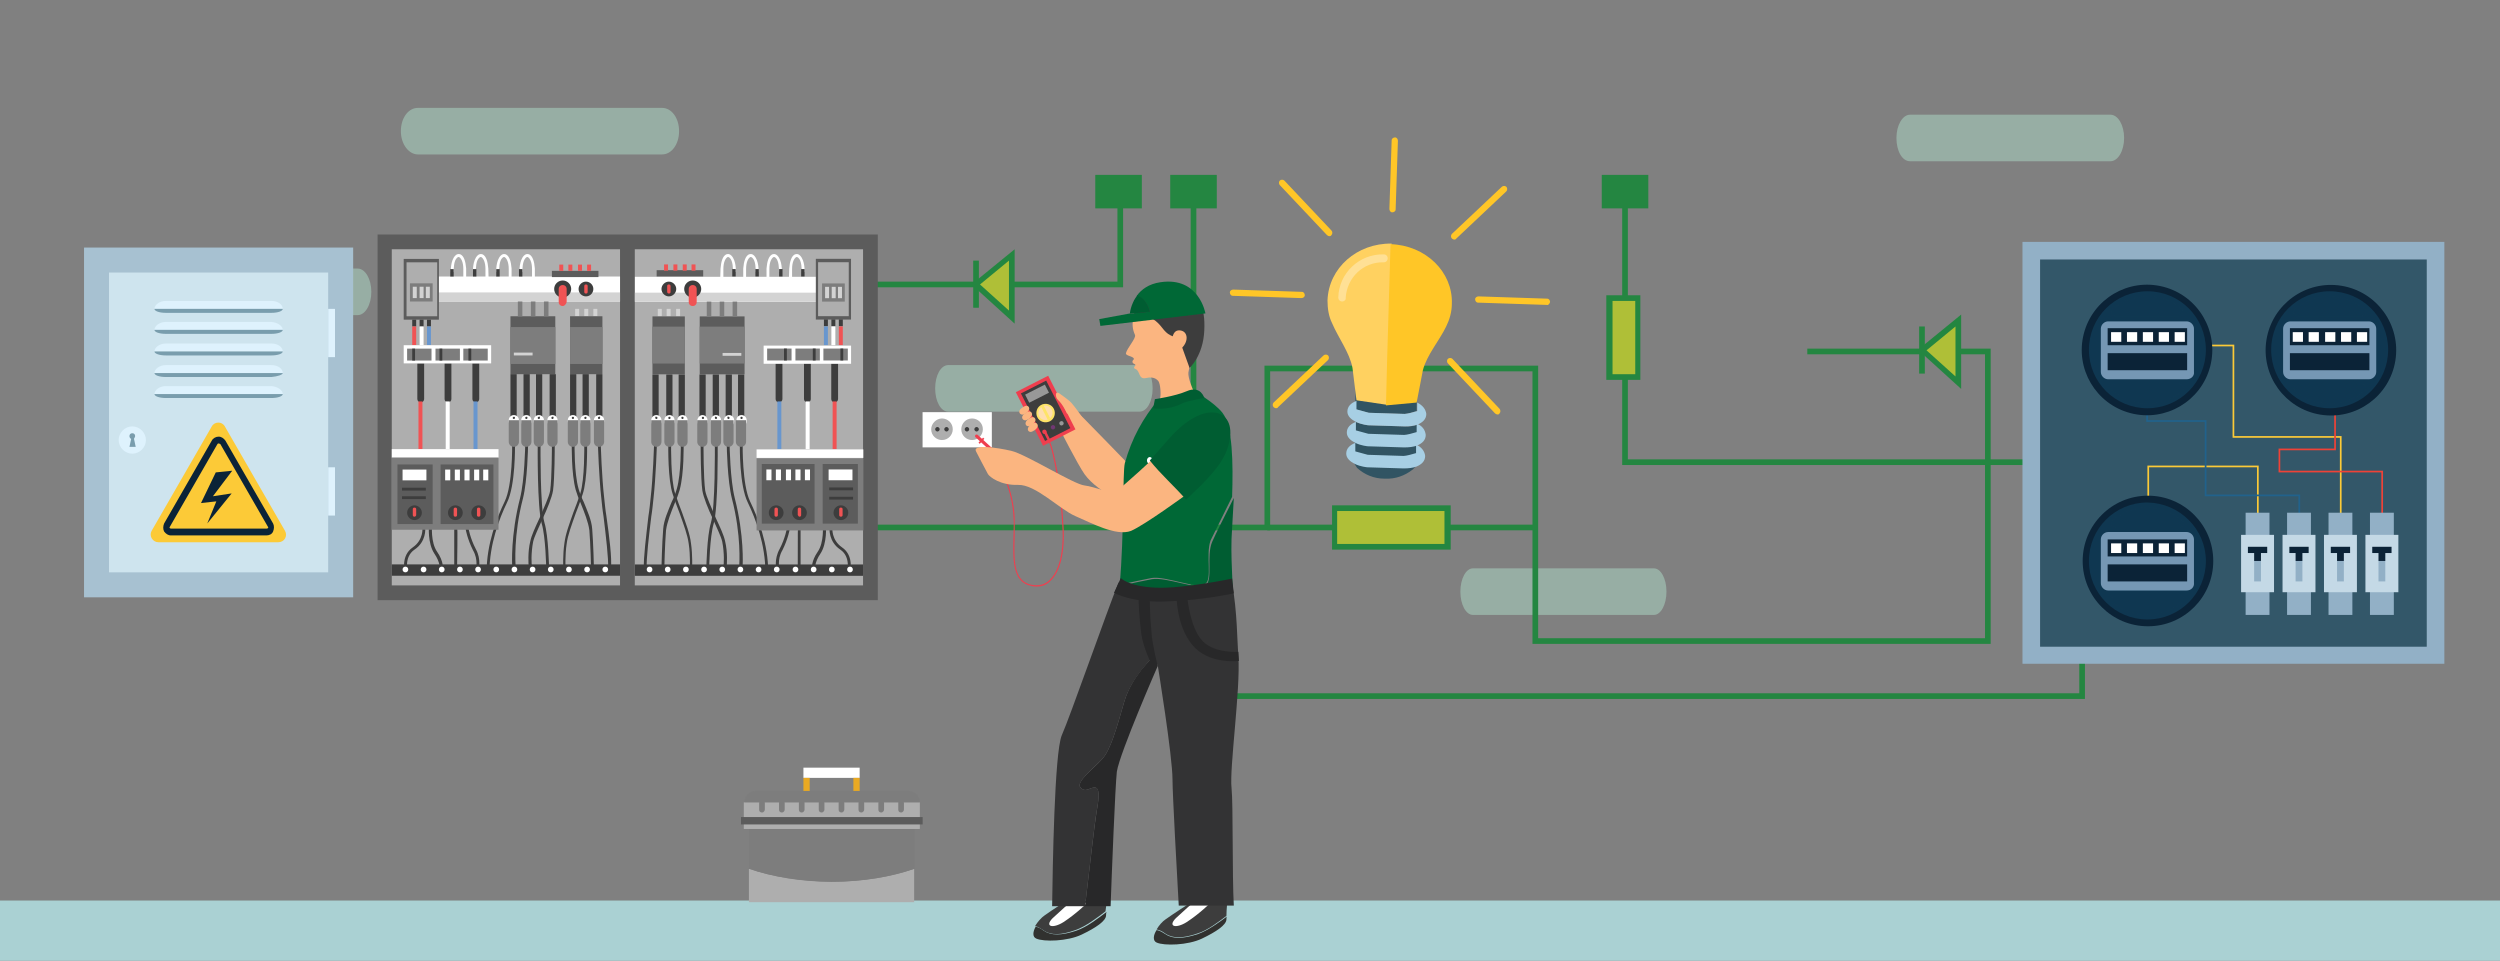 <?xml version="1.0" encoding="utf-8"?>
<!-- Generator: Adobe Illustrator 22.1.0, SVG Export Plug-In . SVG Version: 6.00 Build 0)  -->
<svg version="1.1" xmlns="http://www.w3.org/2000/svg" xmlns:xlink="http://www.w3.org/1999/xlink" x="0px" y="0px"
	 viewBox="0 0 440.3 169.2" style="enable-background:new 0 0 440.3 169.2;" xml:space="preserve">
<rect x="0" y="0" width="440.3" height="169.2" fill="#808080" stroke="none"/>
<style type="text/css">
	.st0{clip-path:url(#SVGID_2_);}
	.st1{opacity:0.5;fill:#AFDCC9;}
	.st2{fill:#AAD1D3;}
	.st3{fill:#FFFFFF;}
	.st4{fill:#AEAEAE;}
	.st5{fill:#3D3D3D;}
	.st6{fill:#248641;}
	.st7{fill:#AFBF37;}
	.st8{fill:#A7C1D1;}
	.st9{fill:#CEE4EE;}
	.st10{fill:#DEF2FD;}
	.st11{fill:#799DAD;}
	.st12{fill:#FCCA37;}
	.st13{fill:#0B2337;}
	.st14{fill:#92B0C6;}
	.st15{fill:#335769;}
	.st16{fill:#21628C;}
	.st17{fill:#EF4237;}
	.st18{fill:#0F3751;}
	.st19{fill:#7597B4;}
	.st20{opacity:0.5;}
	.st21{fill:#C4D9E6;}
	.st22{fill:#315463;}
	.st23{fill:#A7CFE4;}
	.st24{fill:#FFD160;}
	.st25{fill:#FFC627;}
	.st26{fill:#FFE095;}
	.st27{fill:#5C5C5C;}
	.st28{fill:#D3D3D3;}
	.st29{fill:#7D7D7D;}
	.st30{fill:#F05354;}
	.st31{fill:#6896CE;}
	.st32{fill:#E9A922;}
	.st33{fill:#FBB580;}
	.st34{fill:#006836;}
	.st35{fill:#005D32;}
	.st36{fill:#31312F;}
	.st37{fill:#333334;}
	.st38{fill:#282829;}
	.st39{fill:#EF3E4E;}
	.st40{fill:#989898;}
	.st41{fill:#FEE467;}
	.st42{fill:#FFDEAE;}
	.st43{fill:#713773;}
	.st44{clip-path:url(#SVGID_4_);}
	.st45{opacity:0.6;fill:#9D622D;}
	.st46{fill:#9D622D;}
	.st47{fill:#563622;}
	.st48{opacity:0.2;fill:#563622;}
	.st49{opacity:0.5;fill:#AB734B;}
	.st50{fill:#C6A861;}
	.st51{opacity:0.1;fill:#563622;}
	.st52{opacity:0.8;fill:#D4BA7E;}
	.st53{fill:#694328;}
	.st54{opacity:0.5;fill:#C6A861;}
	.st55{opacity:0.3;fill:#9D622D;}
	.st56{fill:#B67C3B;}
	.st57{opacity:0.1;fill:#9D622D;}
	.st58{fill:#C5944A;}
	.st59{fill:#86A9A9;}
	.st60{fill:#CAD7D6;}
	.st61{fill:#F15A41;}
	.st62{fill:#F47E6F;}
	.st63{fill:#ED4B24;}
	.st64{opacity:0.16;}
	.st65{fill:#FBB043;}
	.st66{fill:#F79326;}
	.st67{opacity:0.33;}
	.st68{fill:#D89655;}
	.st69{fill:#FDC375;}
	.st70{fill:#E5A66C;}
	.st71{fill:#178D8C;}
	.st72{fill:#46C1C4;}
	.st73{fill:#D23327;}
	.st74{opacity:0.34;}
	.st75{fill:#FDC375;stroke:#000000;stroke-width:0.5;stroke-miterlimit:10;}
	.st76{fill:#5D8986;}
	.st77{fill:#6F9998;}
	.st78{fill:#AACECC;}
	.st79{fill:#5278BC;}
	.st80{fill:#F26A55;}
	.st81{fill:#4471B7;}
	.st82{fill:#CD2927;}
	.st83{fill:none;stroke:#000000;stroke-width:0.5;stroke-miterlimit:10;}
	.st84{opacity:0.3;fill:none;stroke:#000000;stroke-width:0.5;stroke-miterlimit:10;}
	.st85{fill:#D89655;stroke:#000000;stroke-width:0.5;stroke-miterlimit:10;}
	.st86{fill:#E5A66C;stroke:#000000;stroke-width:0.5;stroke-miterlimit:10;}
	.st87{fill:#273339;}
	.st88{fill:#434343;}
	.st89{opacity:0.3;fill:#434343;}
	.st90{fill:#384850;}
	.st91{fill:#B0BEC5;}
	.st92{fill:#90A4AE;}
	.st93{opacity:0.3;fill:#4896A3;}
	.st94{fill:#D0D9DC;}
	.st95{fill:#FCB74E;}
	.st96{fill:#FAA32C;}
	.st97{fill:#2F160C;}
	.st98{opacity:0.3;fill:#0DBCD4;}
	.st99{opacity:0.3;fill:#384850;}
	.st100{opacity:0.3;fill:#05808A;}
	.st101{fill:#E1BF82;}
	.st102{opacity:0.4;fill:#E1BF82;}
	.st103{fill:#F4D3A8;}
	.st104{fill:#FFE8C8;}
	.st105{fill:#465B65;}
	.st106{fill:#E97924;}
	.st107{fill:#617D8C;}
	.st108{opacity:0.3;fill:#E97924;}
	.st109{fill:#F68B29;}
	.st110{opacity:0.5;fill:#E1BF82;}
	.st111{opacity:0.6;fill:#E1BF82;}
	.st112{fill:#D1A762;}
	.st113{clip-path:url(#SVGID_6_);}
	.st114{fill:#F8961D;}
	.st115{fill:#D02027;}
	.st116{fill:#010101;}
	.st117{fill:#F15622;}
	.st118{fill:#8ED3F5;}
	.st119{fill:#BD7148;}
	.st120{fill:#B4C1D1;}
	.st121{fill:#8495B0;}
	.st122{fill:#C9EBFC;}
	.st123{fill:#9E1C20;}
	.st124{opacity:0.4;fill:#5684C4;}
	.st125{fill:#FFDBA8;}
	.st126{fill:#E4C0AF;}
	.st127{fill:#873B1E;}
	.st128{fill:#232121;}
	.st129{fill:#00522A;}
	.st130{fill:#212121;}
	.st131{fill:#C0DEE1;}
	.st132{fill:#F89B35;}
	.st133{fill:#2B5263;}
	.st134{fill:#D8C9A9;stroke:#000000;stroke-width:0.25;stroke-miterlimit:10;}
	.st135{fill:#F6F0E0;stroke:#000000;stroke-width:0.25;stroke-miterlimit:10;}
	.st136{fill:#A49571;}
	.st137{fill:#CF7534;}
	.st138{fill:#43C2CC;}
	.st139{fill:#BABCBE;}
	.st140{fill:#E7E7E0;}
	.st141{fill:#47646B;}
	.st142{fill:#92C8E9;}
	.st143{fill:#5E9CC8;}
	.st144{fill:#D3223A;}
	.st145{fill:#3C80C2;}
	.st146{fill:#192F36;}
	.st147{fill:none;stroke:#000000;stroke-width:0.25;stroke-miterlimit:10;}
	.st148{fill:#2C5796;}
	.st149{opacity:0.2;}
	.st150{fill:#6BBE49;}
	.st151{fill:#D7BA2E;}
	.st152{fill:#B4A139;}
	.st153{fill:#B2C7CA;}
	.st154{fill:#EFBD9E;}
	.st155{fill:#E2A984;}
	.st156{fill:#96D7E3;}
	.st157{fill:#74BDCA;}
	.st158{fill:#F15F50;}
	.st159{fill:#EE5747;}
	.st160{fill:#E4CCB8;}
	.st161{fill:#E25E27;}
	.st162{fill:#B1BABF;}
	.st163{fill:#D5D8D8;}
	.st164{fill:#21BDC2;}
	.st165{fill:#16B5C0;}
	.st166{fill:#8B9E9F;}
	.st167{fill:#26465E;}
	.st168{fill:#335368;}
	.st169{fill:#EFEDEA;}
	.st170{fill:#E7E4E0;}
	.st171{fill:#D8D9D3;}
	.st172{fill:#FFFFFF;stroke:#000000;stroke-width:0.25;stroke-miterlimit:10;}
	.st173{fill:#DDDDDB;}
	.st174{fill:#948EA2;}
	.st175{fill:#B6BDCD;}
	.st176{fill:#ED1C24;}
	.st177{fill:#3A53A4;}
	.st178{fill:#778C8B;}
	.st179{fill:#649A9A;}
	.st180{fill:#557580;}
	.st181{fill:#45646C;}
	.st182{fill:#F38520;}
	.st183{fill:#E8BB4D;}
	.st184{clip-path:url(#SVGID_8_);}
	.st185{fill:#321D11;}
	.st186{fill:#744621;stroke:#000000;stroke-width:0.5;stroke-miterlimit:10;}
	.st187{fill:#EAA333;stroke:#000000;stroke-width:0.5;stroke-miterlimit:10;}
	.st188{fill:#522E16;}
	.st189{fill:#7A7E7F;}
	.st190{fill:#FFFFFF;stroke:#000000;stroke-width:0.5;stroke-miterlimit:10;}
	.st191{fill:#595D5D;stroke:#000000;stroke-width:0.5;stroke-miterlimit:10;}
	.st192{fill:#FBAD32;}
	.st193{fill:#595D5D;}
	.st194{fill:#84A14A;}
	.st195{fill:#484A4C;}
	.st196{fill:#35C5F1;}
	.st197{fill:#7AD1EC;}
	.st198{fill:#F05554;stroke:#000000;stroke-width:0.5;stroke-miterlimit:10;}
	.st199{opacity:0.2;fill:#FFFFFF;}
	.st200{fill:#35383A;}
	.st201{fill:#F05554;}
	.st202{opacity:0.56;fill:#5F2C30;stroke:#000000;stroke-width:0.5;stroke-miterlimit:10;}
	.st203{opacity:0.1;}
	.st204{fill:#818586;stroke:#000000;stroke-width:0.5;stroke-miterlimit:10;}
	.st205{fill:#B2A865;}
	.st206{fill:#674227;stroke:#000000;stroke-width:0.5;stroke-miterlimit:10;}
	.st207{fill:#DAD7C5;}
	.st208{fill:#B0A690;}
	.st209{fill:#DAD7C5;stroke:#000000;stroke-width:0.5;stroke-miterlimit:10;}
	.st210{fill:#BABCBE;stroke:#000000;stroke-width:0.5;stroke-miterlimit:10;}
	.st211{fill:#B0A690;stroke:#000000;stroke-width:0.5;stroke-miterlimit:10;}
	.st212{fill:#FBAD32;stroke:#000000;stroke-width:0.5;stroke-miterlimit:10;}
	.st213{fill:#674327;}
	.st214{fill:#84A14A;stroke:#000000;stroke-width:0.5;stroke-miterlimit:10;}
	.st215{fill:#E87F42;}
	.st216{fill:#503734;}
	.st217{fill:#6B5F64;}
	.st218{fill:#82807F;}
	.st219{fill:#96DAF8;}
	.st220{fill:#36BDD1;}
	.st221{fill:#BF4633;}
	.st222{fill:#EF7B48;}
	.st223{fill:#F9D4A4;}
	.st224{fill:#F7B995;}
	.st225{fill:#321210;}
	.st226{fill:#393143;}
</style>
<g id="electicals">
	<g>
		<defs>
			<rect id="SVGID_1_" width="440.3" height="169.2"/>
		</defs>
		<clipPath id="SVGID_2_">
			<use xlink:href="#SVGID_1_"  style="overflow:visible;"/>
		</clipPath>
		<g class="st0">
			<g>
				<path class="st1" d="M293.5,104.2c0,2.3-1,4.1-2.2,4.1h-31.9c-1.2,0-2.2-1.8-2.2-4.1l0,0c0-2.3,1-4.1,2.2-4.1h31.9
					C292.5,100.1,293.5,101.9,293.5,104.2L293.5,104.2z"/>
				<path class="st1" d="M65.4,51.4c0,2.3-1.1,4.1-2.4,4.1H29c-1.3,0-2.4-1.8-2.4-4.1l0,0c0-2.3,1.1-4.1,2.4-4.1h34
					C64.3,47.3,65.4,49.1,65.4,51.4L65.4,51.4z"/>
				<path class="st1" d="M119.6,23.1c0,2.3-1.3,4.1-3,4.1h-43c-1.6,0-3-1.8-3-4.1l0,0c0-2.3,1.3-4.1,3-4.1h43
					C118.3,19,119.6,20.8,119.6,23.1L119.6,23.1z"/>
				<path class="st1" d="M203,68.4c0,2.3-1,4.1-2.3,4.1h-33.7c-1.3,0-2.3-1.8-2.3-4.1l0,0c0-2.3,1-4.1,2.3-4.1h33.7
					C202,64.2,203,66.1,203,68.4L203,68.4z"/>
				<path class="st1" d="M374.1,24.3c0,2.3-1.1,4.1-2.4,4.1h-35.3c-1.4,0-2.4-1.8-2.4-4.1l0,0c0-2.3,1.1-4.1,2.4-4.1h35.3
					C373,20.2,374.1,22,374.1,24.3L374.1,24.3z"/>
			</g>
			<rect y="158.6" class="st2" width="441.4" height="10.6"/>
			<g>
				<g>
					
						<rect x="162.6" y="72.5" transform="matrix(-1 -1.224647e-16 1.224647e-16 -1 337.282 151.29)" class="st3" width="12.2" height="6.2"/>
					<path class="st4" d="M169.3,75.6c0,1.1,0.9,1.9,1.9,1.9c1.1,0,1.9-0.9,1.9-1.9c0-1.1-0.9-1.9-1.9-1.9
						C170.1,73.7,169.3,74.6,169.3,75.6z"/>
					<path class="st4" d="M164,75.6c0,1.1,0.9,1.9,1.9,1.9c1.1,0,1.9-0.9,1.9-1.9c0-1.1-0.9-1.9-1.9-1.9
						C164.9,73.7,164,74.6,164,75.6z"/>
					<path class="st5" d="M171.6,75.6c0,0.2,0.2,0.4,0.4,0.4c0.2,0,0.4-0.2,0.4-0.4c0-0.2-0.2-0.4-0.4-0.4
						C171.8,75.2,171.6,75.4,171.6,75.6z"/>
					<path class="st5" d="M169.9,75.6c0,0.2,0.2,0.4,0.4,0.4c0.2,0,0.4-0.2,0.4-0.4c0-0.2-0.2-0.4-0.4-0.4
						C170.1,75.2,169.9,75.4,169.9,75.6z"/>
					<path class="st5" d="M166.3,75.6c0,0.2,0.2,0.4,0.4,0.4c0.2,0,0.4-0.2,0.4-0.4c0-0.2-0.2-0.4-0.4-0.4
						C166.5,75.2,166.3,75.4,166.3,75.6z"/>
					<path class="st5" d="M164.7,75.6c0,0.2,0.2,0.4,0.4,0.4c0.2,0,0.4-0.2,0.4-0.4c0-0.2-0.2-0.4-0.4-0.4
						C164.9,75.2,164.7,75.4,164.7,75.6z"/>
				</g>
			</g>
			<g>
				<g>
					<g>
						<g>
							<polygon class="st6" points="350.6,113.4 269.9,113.4 269.9,65.4 223.7,65.4 223.7,93.4 150.2,93.4 150.2,49.6 196.8,49.6 
								196.8,34 197.8,34 197.8,50.6 151.2,50.6 151.2,92.4 222.7,92.4 222.7,64.4 270.9,64.4 270.9,112.4 349.6,112.4 349.6,62.4 
								318.3,62.4 318.3,61.4 350.6,61.4 							"/>
						</g>
						<g>
							<polygon class="st6" points="367.2,123.1 209.7,123.1 209.7,34 210.7,34 210.7,122.1 366.2,122.1 366.2,81.9 285.7,81.9 
								285.7,35.8 286.7,35.8 286.7,80.9 367.2,80.9 							"/>
						</g>
						<g>
							<rect x="192.9" y="30.8" class="st6" width="8.2" height="5.9"/>
						</g>
						<g>
							<rect x="206.1" y="30.8" class="st6" width="8.2" height="5.9"/>
						</g>
						<g>
							<rect x="282.1" y="30.8" class="st6" width="8.2" height="5.9"/>
						</g>
						<g>
							<polygon class="st7" points="178.2,44.9 171.9,50.1 178.2,55.8 							"/>
							<path class="st6" d="M178.7,57l-7.6-6.9l7.6-6.2V57z M172.6,50.1l5.1,4.6v-8.8L172.6,50.1z"/>
						</g>
						<g>
							<rect x="171.4" y="45.9" class="st6" width="1" height="8.3"/>
						</g>
						<g>
							<polygon class="st7" points="344.9,56.4 338.5,61.6 344.9,67.4 							"/>
							<path class="st6" d="M345.4,68.5l-7.6-6.9l7.6-6.2V68.5z M339.3,61.7l5.1,4.6v-8.8L339.3,61.7z"/>
						</g>
						<g>
							<rect x="338" y="57.5" class="st6" width="1" height="8.3"/>
						</g>
						<g>
							<rect x="147.9" y="64" class="st7" width="6" height="15.7"/>
							<path class="st6" d="M154.4,80.2h-7V63.5h7V80.2z M148.4,79.2h5V64.5h-5V79.2z"/>
						</g>
						<g>
							<rect x="223.2" y="92.4" class="st6" width="47.1" height="1"/>
						</g>
						<g>
							<rect x="235" y="89.5" class="st7" width="19.9" height="6.8"/>
							<path class="st6" d="M255.5,96.8h-20.9V89h20.9V96.8z M235.5,95.8h18.9V90h-18.9V95.8z"/>
						</g>
						<g>
							<rect x="283.5" y="52.5" class="st7" width="5" height="13.9"/>
							<path class="st6" d="M288.9,66.9h-6V52h6V66.9z M284,65.9h4V53h-4V65.9z"/>
						</g>
					</g>
					<g>
						<g>
							<rect x="14.8" y="43.6" class="st8" width="47.4" height="61.6"/>
						</g>
						<g>
							<rect x="19.2" y="48" class="st9" width="38.6" height="52.8"/>
						</g>
						<g>
							<path class="st10" d="M49.8,54.4H27.2v0c0-0.7,0.9-1.4,2-1.4h18.6C48.9,53,49.8,53.6,49.8,54.4L49.8,54.4z"/>
						</g>
						<g>
							<path class="st11" d="M49.8,54.4H27.2v0c0,0.4,0.9,0.7,2,0.7h18.6C48.9,55.1,49.8,54.8,49.8,54.4L49.8,54.4z"/>
						</g>
						<g>
							<path class="st10" d="M49.8,58.1H27.2v0c0-0.7,0.9-1.4,2-1.4h18.6C48.9,56.8,49.8,57.4,49.8,58.1L49.8,58.1z"/>
						</g>
						<g>
							<path class="st11" d="M49.8,58.1H27.2v0c0,0.4,0.9,0.7,2,0.7h18.6C48.9,58.8,49.8,58.5,49.8,58.1L49.8,58.1z"/>
						</g>
						<g>
							<path class="st10" d="M49.8,61.9H27.2v0c0-0.7,0.9-1.4,2-1.4h18.6C48.9,60.5,49.8,61.1,49.8,61.9L49.8,61.9z"/>
						</g>
						<g>
							<path class="st11" d="M49.8,61.9H27.2v0c0,0.4,0.9,0.7,2,0.7h18.6C48.9,62.6,49.8,62.3,49.8,61.9L49.8,61.9z"/>
						</g>
						<g>
							<path class="st10" d="M49.8,65.7H27.2v0c0-0.7,0.9-1.4,2-1.4h18.6C48.9,64.3,49.8,64.9,49.8,65.7L49.8,65.7z"/>
						</g>
						<g>
							<path class="st11" d="M49.8,65.7H27.2v0c0,0.4,0.9,0.7,2,0.7h18.6C48.9,66.3,49.8,66,49.8,65.7L49.8,65.7z"/>
						</g>
						<g>
							<path class="st10" d="M49.8,69.4H27.2v0c0-0.7,0.9-1.4,2-1.4h18.6C48.9,68.1,49.8,68.7,49.8,69.4L49.8,69.4z"/>
						</g>
						<g>
							<path class="st11" d="M49.8,69.4H27.2v0c0,0.4,0.9,0.7,2,0.7h18.6C48.9,70.1,49.8,69.8,49.8,69.4L49.8,69.4z"/>
						</g>
						<g>
							<g>
								<path class="st12" d="M38.5,95.5H27.9c-1,0-1.7-1.1-1.2-2l5.3-9.2l5.3-9.2c0.5-0.9,1.8-0.9,2.3,0l5.3,9.2l5.3,9.2
									c0.5,0.9-0.1,2-1.2,2H38.5z"/>
							</g>
							<g>
								<g>
									<path class="st13" d="M46.9,94.3H30.1c-0.5,0-0.9-0.3-1.2-0.7c-0.2-0.4-0.2-0.9,0-1.4l8.4-14.6c0.2-0.4,0.7-0.7,1.2-0.7
										c0.5,0,0.9,0.3,1.2,0.7l8.4,14.6c0.2,0.4,0.2,0.9,0,1.4C47.9,94.1,47.4,94.3,46.9,94.3z M38.5,78.1c-0.1,0-0.1,0-0.2,0.1
										l-8.4,14.6c-0.1,0.1,0,0.2,0,0.2c0,0,0.1,0.1,0.2,0.1h16.9c0.1,0,0.2-0.1,0.2-0.1c0,0,0.1-0.1,0-0.2l-8.4-14.6
										C38.6,78.1,38.5,78.1,38.5,78.1z"/>
								</g>
							</g>
							<g>
								<polygon class="st13" points="37.5,87.4 40.9,82.9 38,83.2 35.4,88.6 38.1,88.3 36.5,92.2 40.8,86.9 								"/>
							</g>
						</g>
						<g>
							<path class="st10" d="M25.7,77.5c0,1.3-1.1,2.4-2.4,2.4s-2.4-1.1-2.4-2.4c0-1.3,1.1-2.4,2.4-2.4S25.7,76.2,25.7,77.5z"/>
						</g>
						<g>
							<path class="st11" d="M23.8,76.8c0-0.3-0.2-0.5-0.5-0.5c-0.3,0-0.5,0.2-0.5,0.5c0,0.2,0.1,0.4,0.3,0.5l-0.3,1.4h1.1l-0.3-1.4
								C23.6,77.2,23.8,77,23.8,76.8z"/>
						</g>
						<g>
							<rect x="57.8" y="54.4" class="st10" width="1.2" height="8.5"/>
						</g>
						<g>
							<rect x="57.8" y="82.3" class="st10" width="1.2" height="8.5"/>
						</g>
					</g>
					<g>
						<g>
							<rect x="356.2" y="42.6" class="st14" width="74.3" height="74.3"/>
						</g>
						<g>
							<rect x="359.3" y="45.7" class="st15" width="68.1" height="68.2"/>
						</g>
						<g>
							<g>
								<polygon class="st12" points="397.8,91.6 397.5,91.6 397.5,82.3 378.5,82.3 378.5,91.6 378.2,91.6 378.2,82 397.8,82 
																	"/>
							</g>
						</g>
						<g>
							<g>
								<polygon class="st16" points="405.1,92.3 404.8,92.3 404.8,87.4 388.3,87.4 388.3,74.3 378,74.3 378,68.2 378.3,68.2 
									378.3,74 388.6,74 388.6,87.1 405.1,87.1 								"/>
							</g>
						</g>
						<g>
							<g>
								<polygon class="st12" points="412.4,92.9 412.1,92.9 412.1,77.1 393.2,77.1 393.2,61 382,61 382,60.7 393.5,60.7 
									393.5,76.8 412.4,76.8 								"/>
							</g>
						</g>
						<g>
							<g>
								<polygon class="st17" points="419.7,91.1 419.4,91.1 419.4,83.2 401.3,83.2 401.3,79 411.1,79 411.1,69.9 411.4,69.9 
									411.4,79.3 401.6,79.3 401.6,82.9 419.7,82.9 								"/>
							</g>
						</g>
						<g>
							<g>
								
									<ellipse transform="matrix(0.25 -0.968 0.968 0.25 223.929 412.433)" class="st13" cx="378.3" cy="61.6" rx="11.5" ry="11.5"/>
							</g>
							<g>
								<path class="st18" d="M388.5,61.6c0,5.7-4.6,10.3-10.3,10.3c-5.7,0-10.3-4.6-10.3-10.3c0-5.7,4.6-10.3,10.3-10.3
									C383.9,51.3,388.5,55.9,388.5,61.6z"/>
							</g>
							<g>
								<path class="st19" d="M385.1,66.8h-13.8c-0.7,0-1.3-0.6-1.3-1.3v-7.6c0-0.7,0.6-1.3,1.3-1.3h13.8c0.7,0,1.3,0.6,1.3,1.3v7.6
									C386.5,66.2,385.9,66.8,385.1,66.8z"/>
							</g>
							<g>
								<rect x="371.2" y="57.8" class="st13" width="14" height="3"/>
							</g>
							<g>
								<rect x="371.8" y="58.5" class="st3" width="1.8" height="1.7"/>
							</g>
							<g>
								<rect x="374.6" y="58.5" class="st3" width="1.8" height="1.7"/>
							</g>
							<g>
								<rect x="377.4" y="58.5" class="st3" width="1.8" height="1.7"/>
							</g>
							<g>
								<rect x="380.2" y="58.5" class="st3" width="1.8" height="1.7"/>
							</g>
							<g>
								<rect x="383" y="58.5" class="st3" width="1.8" height="1.7"/>
							</g>
							<g>
								<rect x="371.2" y="62.2" class="st13" width="14" height="3"/>
							</g>
							<g class="st20">
								<g>
									<path class="st18" d="M372.6,55.7c-0.7,0-1-0.9-0.5-1.3c1.7-1.4,3.8-2.2,6.1-2.2c2.2,0,4.4,0.8,6.1,2.2
										c0.5,0.4,0.2,1.3-0.5,1.3H372.6z"/>
								</g>
								<g>
									<path class="st18" d="M378.2,71.1c-2.2,0-4.4-0.8-6.1-2.2c-0.5-0.4-0.2-1.3,0.5-1.3h11.2c0.7,0,1,0.9,0.5,1.3
										C382.6,70.3,380.5,71.1,378.2,71.1z"/>
								</g>
							</g>
						</g>
						<g>
							<g>
								
									<ellipse transform="matrix(0.16 -0.987 0.987 0.16 284.057 456.887)" class="st13" cx="410.4" cy="61.6" rx="11.5" ry="11.5"/>
							</g>
							<g>
								<path class="st18" d="M420.6,61.6c0,5.7-4.6,10.3-10.3,10.3c-5.7,0-10.3-4.6-10.3-10.3c0-5.7,4.6-10.3,10.3-10.3
									C416,51.3,420.6,55.9,420.6,61.6z"/>
							</g>
							<g>
								<path class="st19" d="M417.2,66.8h-13.8c-0.7,0-1.3-0.6-1.3-1.3v-7.6c0-0.7,0.6-1.3,1.3-1.3h13.8c0.7,0,1.3,0.6,1.3,1.3v7.6
									C418.5,66.2,417.9,66.8,417.2,66.8z"/>
							</g>
							<g>
								<rect x="403.3" y="57.8" class="st13" width="14" height="3"/>
							</g>
							<g>
								<rect x="403.8" y="58.5" class="st3" width="1.8" height="1.7"/>
							</g>
							<g>
								<rect x="406.6" y="58.5" class="st3" width="1.8" height="1.7"/>
							</g>
							<g>
								<rect x="409.5" y="58.5" class="st3" width="1.8" height="1.7"/>
							</g>
							<g>
								<rect x="412.3" y="58.5" class="st3" width="1.8" height="1.7"/>
							</g>
							<g>
								<rect x="415.1" y="58.5" class="st3" width="1.8" height="1.7"/>
							</g>
							<g>
								<rect x="403.3" y="62.2" class="st13" width="14" height="3"/>
							</g>
							<g class="st20">
								<g>
									<path class="st18" d="M404.7,55.7c-0.7,0-1-0.9-0.5-1.3c1.7-1.4,3.8-2.2,6.1-2.2c2.2,0,4.4,0.8,6.1,2.2
										c0.5,0.4,0.2,1.3-0.5,1.3H404.7z"/>
								</g>
								<g>
									<path class="st18" d="M410.3,71.1c-2.2,0-4.4-0.8-6.1-2.2c-0.5-0.4-0.2-1.3,0.5-1.3h11.2c0.7,0,1,0.9,0.5,1.3
										C414.7,70.3,412.5,71.1,410.3,71.1z"/>
								</g>
							</g>
						</g>
						<g>
							<g>
								<circle class="st13" cx="378.3" cy="98.8" r="11.5"/>
							</g>
							<g>
								<path class="st18" d="M388.5,98.8c0,5.7-4.6,10.3-10.3,10.3c-5.7,0-10.3-4.6-10.3-10.3c0-5.7,4.6-10.3,10.3-10.3
									C383.9,88.6,388.5,93.2,388.5,98.8z"/>
							</g>
							<g>
								<path class="st19" d="M385.1,104h-13.8c-0.7,0-1.3-0.6-1.3-1.3V95c0-0.7,0.6-1.3,1.3-1.3h13.8c0.7,0,1.3,0.6,1.3,1.3v7.6
									C386.5,103.4,385.9,104,385.1,104z"/>
							</g>
							<g>
								<rect x="371.2" y="95" class="st13" width="14" height="3"/>
							</g>
							<g>
								<rect x="371.8" y="95.7" class="st3" width="1.8" height="1.7"/>
							</g>
							<g>
								<rect x="374.6" y="95.7" class="st3" width="1.8" height="1.7"/>
							</g>
							<g>
								<rect x="377.4" y="95.7" class="st3" width="1.8" height="1.7"/>
							</g>
							<g>
								<rect x="380.2" y="95.7" class="st3" width="1.8" height="1.7"/>
							</g>
							<g>
								<rect x="383" y="95.7" class="st3" width="1.8" height="1.7"/>
							</g>
							<g>
								<rect x="371.2" y="99.4" class="st13" width="14" height="3"/>
							</g>
							<g class="st20">
								<g>
									<path class="st18" d="M372.6,92.9c-0.7,0-1-0.9-0.5-1.3c1.7-1.4,3.8-2.2,6.1-2.2c2.2,0,4.4,0.8,6.1,2.2
										c0.5,0.4,0.2,1.3-0.5,1.3H372.6z"/>
								</g>
								<g>
									<path class="st18" d="M378.2,108.3c-2.2,0-4.4-0.8-6.1-2.2c-0.5-0.4-0.2-1.3,0.5-1.3h11.2c0.7,0,1,0.9,0.5,1.3
										C382.6,107.5,380.5,108.3,378.2,108.3z"/>
								</g>
							</g>
						</g>
						<g>
							<g>
								<rect x="395.5" y="90.3" class="st14" width="4.2" height="18"/>
							</g>
							<g>
								<rect x="394.7" y="94.2" class="st21" width="5.8" height="10.1"/>
							</g>
						</g>
						<g>
							<g>
								<rect x="397" y="97.1" class="st13" width="1.2" height="1.7"/>
							</g>
							<g>
								<rect x="395.9" y="96.3" class="st13" width="3.4" height="1.1"/>
							</g>
						</g>
						<g>
							<g>
								<rect x="402.8" y="90.3" class="st14" width="4.2" height="18"/>
							</g>
							<g>
								<rect x="402" y="94.2" class="st21" width="5.8" height="10.1"/>
							</g>
						</g>
						<g>
							<g>
								<rect x="404.3" y="97.1" class="st13" width="1.2" height="1.7"/>
							</g>
							<g>
								<rect x="403.2" y="96.3" class="st13" width="3.4" height="1.1"/>
							</g>
						</g>
						<g>
							<g>
								<rect x="410.1" y="90.3" class="st14" width="4.2" height="18"/>
							</g>
							<g>
								<rect x="409.3" y="94.2" class="st21" width="5.8" height="10.1"/>
							</g>
						</g>
						<g>
							<g>
								<rect x="411.6" y="97.1" class="st13" width="1.2" height="1.7"/>
							</g>
							<g>
								<rect x="410.5" y="96.3" class="st13" width="3.4" height="1.1"/>
							</g>
						</g>
						<g>
							<g>
								<rect x="417.4" y="90.3" class="st14" width="4.2" height="18"/>
							</g>
							<g>
								<rect x="416.6" y="94.2" class="st21" width="5.8" height="10.1"/>
							</g>
						</g>
						<g>
							<g>
								<rect x="418.9" y="97.1" class="st13" width="1.2" height="1.7"/>
							</g>
							<g>
								<rect x="417.8" y="96.3" class="st13" width="3.4" height="1.1"/>
							</g>
						</g>
						<g>
							<rect x="397" y="98.8" class="st14" width="1.2" height="3.6"/>
						</g>
						<g>
							<rect x="404.3" y="98.8" class="st14" width="1.2" height="3.6"/>
						</g>
						<g>
							<rect x="411.6" y="98.8" class="st14" width="1.2" height="3.6"/>
						</g>
						<g>
							<rect x="418.9" y="98.8" class="st14" width="1.2" height="3.6"/>
						</g>
					</g>
					<g>
						<g>
							<g>
								<g>
									<g>
										<g>
											<path class="st22" d="M238.8,72.1c0.9,0.2,2.1,0.6,2.2,0.6l6.3,0.2c0.4,0,1.6-0.3,2.2-0.5l0-0.1l0-1.4l0.1-3.3l-10.8-0.3
												l-0.1,3.3l0,1.4L238.8,72.1z"/>
										</g>
									</g>
									<g>
										<g>
											<path class="st22" d="M240.9,74.9c0,0-1.2-0.2-2.2-0.6l-0.2,7.3l0.5,0.8c1.3,1.2,3,1.9,4.8,1.9l0.1,0
												c1.8,0.1,3.5-0.5,4.9-1.6l0.6-0.6l0.2-7.3c-0.6,0.2-1.4,0.4-2.2,0.3L240.9,74.9z"/>
										</g>
									</g>
									<g>
										<g>
											<path class="st23" d="M249.6,70.9l0,1.4l0,0.1c-0.6,0.2-1.8,0.5-2.2,0.5l-6.3-0.2c-0.1,0-1.4-0.4-2.2-0.6l0-0.1l0-1.4
												c-1,0.4-1.6,1-1.6,1.9c0,0.8,0.7,1.4,1.5,1.8c1,0.5,2.2,0.6,2.2,0.6l6.4,0.2c0.9,0,1.6-0.1,2.2-0.3c1-0.4,1.6-1,1.6-1.9
												C251.1,72.1,250.6,71.4,249.6,70.9z"/>
										</g>
									</g>
									<g>
										<g>
											<path class="st23" d="M249.5,74.6l0,1.4l0,0.1c-0.6,0.2-1.8,0.5-2.2,0.5l-6.3-0.2c-0.1,0-1.4-0.4-2.2-0.6l0-0.1l0-1.4
												c-1,0.4-1.6,1-1.6,1.9c0,0.8,0.7,1.4,1.5,1.8c1,0.5,2.2,0.6,2.2,0.6l6.4,0.2c0.9,0,1.6-0.1,2.2-0.3c1-0.4,1.6-1,1.6-1.9
												C251,75.7,250.5,75,249.5,74.6z"/>
										</g>
									</g>
									<g>
										<g>
											<path class="st23" d="M249.4,78.3l0,1.4l0,0.1c-0.6,0.2-1.8,0.5-2.2,0.5l-6.3-0.2c-0.1,0-1.4-0.4-2.2-0.6l0-0.1l0-1.4
												c-1,0.4-1.6,1-1.6,1.9c0,0.8,0.7,1.4,1.5,1.8c1,0.5,2.2,0.6,2.2,0.6l6.4,0.2c0.9,0,1.6-0.1,2.2-0.3c1-0.4,1.6-1,1.6-1.9
												C250.9,79.4,250.3,78.7,249.4,78.3z"/>
										</g>
									</g>
								</g>
								<g>
									<g>
										<path class="st24" d="M233.8,52.9c0,1.4,0.2,2.8,0.8,4c1.1,2.6,3.1,5.2,3.6,7.9l0.7,5.7l5.4,0.8l0.2-8l0.3-10.2l0.3-10.2
											C239,42.8,234,47.2,233.8,52.9z"/>
									</g>
								</g>
								<g>
									<g>
										<path class="st25" d="M255.7,53.5c0,1.4-0.4,2.8-1,4c-1.2,2.5-3.4,5-4.1,7.7l-1.1,5.7l-5.4,0.5l0.2-8l0.3-10.2l0.3-10.2
											C251.1,43.2,255.9,47.9,255.7,53.5z"/>
									</g>
								</g>
							</g>
							<g>
								<g>
									<g>
										<path class="st25" d="M224.7,71.9c-0.1,0-0.3-0.1-0.4-0.2c-0.2-0.2-0.2-0.6,0-0.8l8.8-8.3c0.2-0.2,0.6-0.2,0.8,0
											c0.2,0.2,0.2,0.6,0,0.8l-8.8,8.3C225,71.9,224.8,71.9,224.7,71.9z"/>
									</g>
								</g>
								<g>
									<g>
										<path class="st25" d="M229.2,52.5l-12.1-0.4c-0.3,0-0.5-0.3-0.5-0.6c0-0.3,0.3-0.5,0.6-0.5l12.1,0.4
											c0.3,0,0.5,0.3,0.5,0.6C229.8,52.3,229.5,52.5,229.2,52.5z"/>
									</g>
								</g>
								<g>
									<g>
										<path class="st25" d="M234.1,41.6c-0.1,0-0.3-0.1-0.4-0.2l-8.3-8.8c-0.2-0.2-0.2-0.6,0-0.8c0.2-0.2,0.6-0.2,0.8,0l8.3,8.8
											c0.2,0.2,0.2,0.6,0,0.8C234.4,41.6,234.2,41.6,234.1,41.6z"/>
									</g>
								</g>
								<g>
									<g>
										<path class="st25" d="M245.2,37.4c-0.3,0-0.5-0.3-0.5-0.6l0.4-12.1c0-0.3,0.3-0.5,0.6-0.5c0.3,0,0.5,0.3,0.5,0.6
											l-0.4,12.1C245.8,37.2,245.5,37.4,245.2,37.4z"/>
									</g>
								</g>
								<g>
									<g>
										<path class="st25" d="M256.1,42.2c-0.1,0-0.3-0.1-0.4-0.2c-0.2-0.2-0.2-0.6,0-0.8l8.8-8.3c0.2-0.2,0.6-0.2,0.8,0
											c0.2,0.2,0.2,0.6,0,0.8l-8.8,8.3C256.4,42.2,256.2,42.2,256.1,42.2z"/>
									</g>
								</g>
								<g>
									<g>
										<path class="st25" d="M272.4,53.7l-12.1-0.4c-0.3,0-0.5-0.3-0.5-0.6c0-0.3,0.3-0.5,0.6-0.5l12.1,0.4
											c0.3,0,0.5,0.3,0.5,0.6C272.9,53.5,272.7,53.8,272.4,53.7z"/>
									</g>
								</g>
								<g>
									<g>
										<path class="st25" d="M263.7,73c-0.1,0-0.3-0.1-0.4-0.2l-8.3-8.8c-0.2-0.2-0.2-0.6,0-0.8c0.2-0.2,0.6-0.2,0.8,0l8.3,8.8
											c0.2,0.2,0.2,0.6,0,0.8C264,73,263.9,73,263.7,73z"/>
									</g>
								</g>
							</g>
						</g>
						<g>
							<g>
								<path class="st26" d="M236.4,53.1c-0.4,0-0.7-0.3-0.7-0.7c0.1-4.3,3.7-7.7,8-7.6c0.4,0,0.7,0.3,0.7,0.7
									c0,0.4-0.3,0.7-0.7,0.7c-3.6-0.1-6.5,2.7-6.7,6.3C237.1,52.8,236.7,53.1,236.4,53.1z"/>
							</g>
						</g>
					</g>
				</g>
			</g>
			<g>
				<g>
					<g>
						<rect x="66.5" y="41.3" class="st27" width="88.1" height="64.4"/>
						<g>
							<rect x="69" y="43.9" class="st4" width="40.2" height="59.2"/>
							<rect x="111.8" y="43.9" class="st4" width="40.2" height="59.2"/>
						</g>
					</g>
					<g>
						<rect x="72.7" y="48.7" class="st3" width="36.5" height="4.4"/>
						<rect x="74.2" y="51.5" class="st28" width="35" height="1.6"/>
						<rect x="71.1" y="45.6" class="st27" width="6.2" height="10.7"/>
						<rect x="71.6" y="46.2" class="st4" width="5.4" height="9.5"/>
						<rect x="72.2" y="49.9" class="st29" width="4" height="3.2"/>
						<rect x="72.7" y="50.5" class="st28" width="0.7" height="2"/>
						<rect x="73.9" y="50.5" class="st28" width="0.7" height="2"/>
						<rect x="75" y="50.5" class="st28" width="0.7" height="2"/>
						<circle class="st5" cx="99.1" cy="50.9" r="1.5"/>
						<circle class="st5" cx="103.2" cy="50.9" r="1.3"/>
						<path class="st30" d="M99.1,53.9L99.1,53.9c-0.4,0-0.7-0.3-0.7-0.7v-2.3c0-0.4,0.3-0.7,0.7-0.7l0,0c0.4,0,0.7,0.3,0.7,0.7v2.3
							C99.7,53.6,99.4,53.9,99.1,53.9z"/>
						<path class="st30" d="M103.2,51.7L103.2,51.7c-0.2,0-0.3-0.1-0.3-0.3v-1c0-0.2,0.1-0.3,0.3-0.3l0,0c0.2,0,0.3,0.1,0.3,0.3v1
							C103.5,51.6,103.4,51.7,103.2,51.7z"/>
						<rect x="72.6" y="56.3" class="st5" width="0.7" height="1.2"/>
						<rect x="73.9" y="56.3" class="st5" width="0.7" height="1.2"/>
						<rect x="75.2" y="56.3" class="st5" width="0.7" height="1.2"/>
						<rect x="101.3" y="54.4" class="st28" width="0.7" height="1.3"/>
						<rect x="102.9" y="54.4" class="st28" width="0.7" height="1.3"/>
						<rect x="104.5" y="54.4" class="st28" width="0.7" height="1.3"/>
						<rect x="89.9" y="55.7" class="st27" width="7.9" height="10.2"/>
						<rect x="89.9" y="57.6" class="st29" width="7.9" height="6.5"/>
						<rect x="100.4" y="55.7" class="st27" width="5.7" height="10.2"/>
						<rect x="100.4" y="57.6" class="st29" width="5.7" height="6.5"/>
						<rect x="91.2" y="53.1" class="st29" width="0.8" height="2.6"/>
						<rect x="93.5" y="53.1" class="st29" width="0.8" height="2.6"/>
						<rect x="95.8" y="53.1" class="st29" width="0.8" height="2.6"/>
						<rect x="90.5" y="62.1" class="st28" width="3.3" height="0.5"/>
						<rect x="72.6" y="57.5" class="st30" width="0.7" height="3.3"/>
						<rect x="73.9" y="57.5" class="st3" width="0.7" height="3.3"/>
						<rect x="75.2" y="57.5" class="st31" width="0.7" height="3.3"/>
						<path class="st5" d="M73.5,64v6.3c0,0.3,0.3,0.6,0.6,0.6c0.3,0,0.6-0.3,0.6-0.6V64H73.5z"/>
						<path class="st5" d="M78.3,64v6.3c0,0.3,0.3,0.6,0.6,0.6c0.3,0,0.6-0.3,0.6-0.6V64H78.3z"/>
						<path class="st5" d="M83.2,64v6.3c0,0.3,0.3,0.6,0.6,0.6c0.3,0,0.6-0.3,0.6-0.6V64H83.2z"/>
						<g>
							<g>
								<path class="st5" d="M71.3,100.9c0-0.1-0.8-3,1.4-4.5c1.9-1.3,1.7-3.4,1.7-3.4l0.5,0c0,0.1,0.2,2.4-1.9,3.8
									c-1.9,1.3-1.2,3.9-1.2,4L71.3,100.9z"/>
							</g>
							<g>
								<path class="st5" d="M77.7,101l-0.2-0.5c0,0-0.1,0-0.1,0c0.1-0.2,0.2-1.4-0.9-3c-1.2-1.8-1-4.9-0.9-5l0.5,0
									c0,0-0.3,3,0.9,4.7c1.1,1.6,1.1,2.9,0.9,3.4C77.9,100.9,77.9,101,77.7,101z"/>
							</g>
							<g>
								<path class="st5" d="M80.5,100.3l-0.5,0c0-2.8,0-7,0-7.3l0.2,0l0.2-0.2C80.6,92.9,80.6,92.9,80.5,100.3z"/>
							</g>
							<g>
								<path class="st5" d="M84.3,100.4l-0.5-0.1c0,0,0.5-1.7-0.5-3.4c-1-2-1.3-3.7-1.3-3.8l0.5-0.1c0,0,0.3,1.8,1.3,3.7
									C84.8,98.5,84.3,100.3,84.3,100.4z"/>
							</g>
						</g>
						<g>
							<g>
								<path class="st5" d="M86.2,100.8l-0.5,0c0-5,1.8-9.6,3.2-12.5c1.4-2.9,1.3-9.9,1.3-10l0.5,0c0,0.3,0.1,7.2-1.4,10.2
									C87.9,91.4,86.2,95.9,86.2,100.8z"/>
							</g>
							<g>
								<path class="st5" d="M90.2,99.6c0-0.1-0.3-5.3,1.4-11.9c0.8-3.2,0.9-9.3,0.9-9.3l0.5,0c0,0.3-0.1,6.2-0.9,9.4
									c-1.7,6.5-1.3,11.7-1.3,11.7L90.2,99.6z"/>
							</g>
							<g>
								<path class="st5" d="M96.2,100.1c0-0.1-0.1-5.6-0.8-7.9c-0.8-2.8-0.7-13.5-0.7-13.9l0.5,0c0,0.1-0.1,11.1,0.7,13.8
									c0.7,2.3,0.8,7.8,0.8,8L96.2,100.1z"/>
							</g>
							<g>
								<path class="st5" d="M93.1,99.6c0-0.1-0.2-2.3,0.3-4.3c0.2-1,0.9-2.5,1.6-4c0.8-1.9,1.7-3.8,1.9-4.9
									c0.3-2.2,0.3-7.8,0.3-7.9l0.5,0c0,0.2,0,5.7-0.3,7.9c-0.2,1.2-1,3.2-1.9,5.1c-0.7,1.6-1.4,3-1.6,3.9c-0.4,2-0.3,4.2-0.2,4.2
									L93.1,99.6z"/>
							</g>
							<g>
								<path class="st5" d="M107.6,100.1l-0.5,0c0.1-1.6-0.4-5.8-0.8-9.1c-0.2-1.2-0.3-2.4-0.4-3.3c-0.4-3.5-0.6-9.4-0.6-9.5l0.5,0
									c0,0.1,0.2,6,0.6,9.4c0.1,0.9,0.2,2.1,0.4,3.3C107.3,94.4,107.8,98.4,107.6,100.1z"/>
							</g>
							<g>
								<path class="st5" d="M99.2,100.1c0,0-0.1-2.4,0.2-4.4c0.2-1.7,0.9-3.5,1.6-5.5c0.4-1,0.8-2.1,1.2-3.3
									c0.8-2.5,0.7-8.5,0.7-8.5l0.5,0c0,0.2,0.1,6.1-0.8,8.7c-0.4,1.2-0.8,2.3-1.2,3.3c-0.7,2-1.4,3.8-1.6,5.4
									c-0.3,1.9-0.2,4.3-0.2,4.3L99.2,100.1z"/>
							</g>
							<g>
								<path class="st5" d="M104.1,100.1c0,0-0.1-4.3-0.3-6.7c-0.2-1.5-0.9-3.2-1.5-4.7c-0.4-0.9-0.7-1.7-0.9-2.4
									c-0.8-2.9-0.7-7.9-0.7-8.1l0.5,0c0,0.1-0.1,5.1,0.7,7.9c0.2,0.7,0.5,1.5,0.9,2.3c0.6,1.5,1.4,3.2,1.5,4.8
									c0.2,2.4,0.3,6.7,0.3,6.7L104.1,100.1z"/>
							</g>
						</g>
						<g>
							<rect x="71.1" y="60.8" class="st3" width="15.4" height="3.2"/>
							<rect x="71.7" y="61.4" class="st29" width="4.3" height="2.1"/>
							<rect x="76.7" y="61.4" class="st29" width="4.3" height="2.1"/>
							<rect x="81.6" y="61.4" class="st29" width="4.3" height="2.1"/>
							<rect x="72.6" y="61.4" class="st5" width="0.5" height="2.1"/>
							<rect x="77.4" y="61.4" class="st5" width="0.5" height="2.1"/>
							<rect x="82.5" y="61.4" class="st5" width="0.5" height="2.1"/>
						</g>
						<rect x="73.7" y="70.7" class="st30" width="0.7" height="8.4"/>
						<rect x="78.5" y="70.7" class="st3" width="0.7" height="8.4"/>
						<rect x="83.4" y="70.7" class="st31" width="0.7" height="8.4"/>
						<g>
							<rect x="69" y="99.4" class="st5" width="40.2" height="2"/>
							<circle class="st3" cx="71.4" cy="100.3" r="0.5"/>
							<circle class="st3" cx="74.6" cy="100.3" r="0.5"/>
							<circle class="st3" cx="77.8" cy="100.3" r="0.5"/>
							<circle class="st3" cx="81" cy="100.3" r="0.5"/>
							<circle class="st3" cx="84.2" cy="100.3" r="0.5"/>
							<circle class="st3" cx="87.4" cy="100.3" r="0.5"/>
							<circle class="st3" cx="90.6" cy="100.3" r="0.5"/>
							<circle class="st3" cx="93.8" cy="100.3" r="0.5"/>
							<circle class="st3" cx="97" cy="100.3" r="0.5"/>
							<path class="st3" d="M100.7,100.3c0,0.3-0.2,0.5-0.5,0.5c-0.3,0-0.5-0.2-0.5-0.5c0-0.3,0.2-0.5,0.5-0.5
								C100.5,99.8,100.7,100,100.7,100.3z"/>
							<circle class="st3" cx="103.4" cy="100.3" r="0.5"/>
							<circle class="st3" cx="106.6" cy="100.3" r="0.5"/>
						</g>
						<rect x="69" y="79.1" class="st3" width="18.8" height="1.5"/>
						<rect x="89.9" y="65.9" class="st5" width="1.1" height="8.1"/>
						<rect x="92.2" y="65.9" class="st5" width="1.1" height="8.1"/>
						<rect x="94.4" y="65.9" class="st5" width="1.1" height="8.1"/>
						<rect x="96.8" y="65.9" class="st5" width="1.1" height="8.1"/>
						<rect x="100.4" y="65.9" class="st5" width="1.1" height="8.1"/>
						<rect x="102.6" y="65.9" class="st5" width="1.1" height="8.1"/>
						<rect x="105" y="65.9" class="st5" width="1.1" height="8.1"/>
						<g>
							<path class="st3" d="M90.5,73.1L90.5,73.1c-0.5,0-0.9,0.4-0.9,0.9v0.2c0,0.5,0.4,0.9,0.9,0.9l0,0c0.5,0,0.9-0.4,0.9-0.9V74
								C91.4,73.5,91,73.1,90.5,73.1z"/>
							<path class="st29" d="M89.6,74v3.8c0,0.5,0.4,0.9,0.9,0.9c0.5,0,0.9-0.4,0.9-0.9V74H89.6z"/>
							<path class="st5" d="M90.7,73.6c0,0.1-0.1,0.2-0.2,0.2s-0.2-0.1-0.2-0.2s0.1-0.2,0.2-0.2S90.7,73.4,90.7,73.6z"/>
						</g>
						<g>
							<path class="st3" d="M92.7,73.1L92.7,73.1c-0.5,0-0.9,0.4-0.9,0.9v0.2c0,0.5,0.4,0.9,0.9,0.9l0,0c0.5,0,0.9-0.4,0.9-0.9V74
								C93.6,73.5,93.2,73.1,92.7,73.1z"/>
							<path class="st29" d="M91.8,74v3.8c0,0.5,0.4,0.9,0.9,0.9c0.5,0,0.9-0.4,0.9-0.9V74H91.8z"/>
							<path class="st5" d="M92.9,73.6c0,0.1-0.1,0.2-0.2,0.2s-0.2-0.1-0.2-0.2s0.1-0.2,0.2-0.2S92.9,73.4,92.9,73.6z"/>
						</g>
						<g>
							<path class="st3" d="M94.9,73.1L94.9,73.1c-0.5,0-0.9,0.4-0.9,0.9v0.2c0,0.5,0.4,0.9,0.9,0.9l0,0c0.5,0,0.9-0.4,0.9-0.9V74
								C95.8,73.5,95.4,73.1,94.9,73.1z"/>
							<path class="st29" d="M94,74v3.8c0,0.5,0.4,0.9,0.9,0.9c0.5,0,0.9-0.4,0.9-0.9V74H94z"/>
							<path class="st5" d="M95.1,73.6c0,0.1-0.1,0.2-0.2,0.2c-0.1,0-0.2-0.1-0.2-0.2s0.1-0.2,0.2-0.2C95,73.3,95.1,73.4,95.1,73.6z
								"/>
						</g>
						<g>
							<path class="st3" d="M97.3,73.1L97.3,73.1c-0.5,0-0.9,0.4-0.9,0.9v0.2c0,0.5,0.4,0.9,0.9,0.9l0,0c0.5,0,0.9-0.4,0.9-0.9V74
								C98.2,73.5,97.8,73.1,97.3,73.1z"/>
							<path class="st29" d="M96.4,74v3.8c0,0.5,0.4,0.9,0.9,0.9c0.5,0,0.9-0.4,0.9-0.9V74H96.4z"/>
							<path class="st5" d="M97.5,73.6c0,0.1-0.1,0.2-0.2,0.2c-0.1,0-0.2-0.1-0.2-0.2s0.1-0.2,0.2-0.2
								C97.4,73.3,97.5,73.4,97.5,73.6z"/>
						</g>
						<g>
							<path class="st3" d="M100.9,73.1L100.9,73.1c-0.5,0-0.9,0.4-0.9,0.9v0.2c0,0.5,0.4,0.9,0.9,0.9l0,0c0.5,0,0.9-0.4,0.9-0.9V74
								C101.8,73.5,101.4,73.1,100.9,73.1z"/>
							<path class="st29" d="M100,74v3.8c0,0.5,0.4,0.9,0.9,0.9c0.5,0,0.9-0.4,0.9-0.9V74H100z"/>
							<circle class="st5" cx="100.9" cy="73.6" r="0.2"/>
						</g>
						<g>
							<path class="st3" d="M103.1,73.1L103.1,73.1c-0.5,0-0.9,0.4-0.9,0.9v0.2c0,0.5,0.4,0.9,0.9,0.9l0,0c0.5,0,0.9-0.4,0.9-0.9V74
								C104,73.5,103.6,73.1,103.1,73.1z"/>
							<path class="st29" d="M102.2,74v3.8c0,0.5,0.4,0.9,0.9,0.9c0.5,0,0.9-0.4,0.9-0.9V74H102.2z"/>
							<path class="st5" d="M103.3,73.6c0,0.1-0.1,0.2-0.2,0.2s-0.2-0.1-0.2-0.2s0.1-0.2,0.2-0.2S103.3,73.4,103.3,73.6z"/>
						</g>
						<g>
							<path class="st3" d="M105.5,73.1L105.5,73.1c-0.5,0-0.9,0.4-0.9,0.9v0.2c0,0.5,0.4,0.9,0.9,0.9l0,0c0.5,0,0.9-0.4,0.9-0.9V74
								C106.4,73.5,106,73.1,105.5,73.1z"/>
							<path class="st29" d="M104.6,74v3.8c0,0.5,0.4,0.9,0.9,0.9c0.5,0,0.9-0.4,0.9-0.9V74H104.6z"/>
							<path class="st5" d="M105.7,73.6c0,0.1-0.1,0.2-0.2,0.2c-0.1,0-0.2-0.1-0.2-0.2s0.1-0.2,0.2-0.2
								C105.6,73.3,105.7,73.4,105.7,73.6z"/>
						</g>
						<rect x="69" y="80.6" class="st29" width="18.8" height="12.7"/>
						<rect x="70" y="81.8" class="st27" width="6.2" height="10.5"/>
						<rect x="77.6" y="81.8" class="st27" width="9.3" height="10.5"/>
						<rect x="70.9" y="82.7" class="st3" width="4.2" height="1.9"/>
						<rect x="78.4" y="82.7" class="st3" width="0.9" height="1.9"/>
						<rect x="80.1" y="82.7" class="st3" width="0.9" height="1.9"/>
						<rect x="81.8" y="82.7" class="st3" width="0.9" height="1.9"/>
						<rect x="83.5" y="82.7" class="st3" width="0.9" height="1.9"/>
						<rect x="85.1" y="82.7" class="st3" width="0.9" height="1.9"/>
						<rect x="70.8" y="85.9" class="st5" width="4.2" height="0.5"/>
						<rect x="70.8" y="87.4" class="st5" width="4.2" height="0.5"/>
						<path class="st5" d="M74.3,90.3c0,0.7-0.6,1.3-1.3,1.3c-0.7,0-1.3-0.6-1.3-1.3c0-0.7,0.6-1.3,1.3-1.3
							C73.7,89,74.3,89.6,74.3,90.3z"/>
						<path class="st30" d="M73,91L73,91c-0.2,0-0.3-0.1-0.3-0.3v-1c0-0.2,0.1-0.3,0.3-0.3l0,0c0.2,0,0.3,0.1,0.3,0.3v1
							C73.3,90.9,73.1,91,73,91z"/>
						<circle class="st5" cx="80.2" cy="90.3" r="1.3"/>
						<path class="st30" d="M80.2,91L80.2,91c-0.2,0-0.3-0.1-0.3-0.3v-1c0-0.2,0.1-0.3,0.3-0.3l0,0c0.2,0,0.3,0.1,0.3,0.3v1
							C80.5,90.9,80.4,91,80.2,91z"/>
						<circle class="st5" cx="84.3" cy="90.3" r="1.3"/>
						<path class="st30" d="M84.3,91L84.3,91c-0.2,0-0.3-0.1-0.3-0.3v-1c0-0.2,0.1-0.3,0.3-0.3l0,0c0.2,0,0.3,0.1,0.3,0.3v1
							C84.6,90.9,84.5,91,84.3,91z"/>
						<g>
							<path class="st3" d="M82.1,50.5l-0.5,0c0,0,0-1.1,0-3.1c0-1.3-0.4-1.9-0.7-2.1c-0.1-0.1-0.3,0-0.4,0.1
								c-0.6,0.5-0.6,2-0.6,2.5l-0.5,0c0-0.1-0.1-2,0.8-2.9c0.3-0.3,0.6-0.3,0.9-0.2c0.6,0.3,0.9,1.2,1,2.5
								C82.1,49.4,82.1,50.5,82.1,50.5z"/>
						</g>
						<rect x="79.3" y="47.4" class="st5" width="0.6" height="1.3"/>
						<g>
							<path class="st3" d="M86,50.5l-0.5,0c0,0,0-1.1,0-3.1c0-1.3-0.4-1.9-0.7-2.1c-0.1-0.1-0.3,0-0.4,0.1c-0.6,0.5-0.6,2-0.6,2.5
								l-0.5,0c0-0.1-0.1-2,0.8-2.9c0.3-0.3,0.6-0.3,0.9-0.2c0.6,0.3,0.9,1.2,1,2.5C86.1,49.4,86,50.5,86,50.5z"/>
						</g>
						<rect x="83.3" y="47.4" class="st5" width="0.6" height="1.3"/>
						<g>
							<path class="st3" d="M90.1,50.5l-0.5,0c0,0,0-1.1,0-3.1c0-1.3-0.4-1.9-0.7-2.1c-0.1-0.1-0.3,0-0.4,0.1
								c-0.6,0.5-0.6,2-0.6,2.5l-0.5,0c0-0.1-0.1-2,0.8-2.9c0.3-0.3,0.6-0.3,0.9-0.2c0.6,0.3,0.9,1.2,1,2.5
								C90.1,49.4,90.1,50.5,90.1,50.5z"/>
						</g>
						<rect x="87.4" y="47.4" class="st5" width="0.6" height="1.3"/>
						<g>
							<path class="st3" d="M94.2,50.5l-0.5,0c0,0,0-1.1,0-3.1c0-1.3-0.4-1.9-0.7-2.1c-0.1-0.1-0.3,0-0.4,0.1C92,46,92,47.4,92,47.9
								l-0.5,0c0-0.1-0.1-2,0.8-2.9c0.3-0.3,0.6-0.3,0.9-0.2c0.6,0.3,0.9,1.2,1,2.5C94.2,49.4,94.2,50.5,94.2,50.5z"/>
						</g>
						<rect x="91.4" y="47.4" class="st5" width="0.6" height="1.3"/>
						<rect x="97.2" y="47.7" class="st27" width="8.2" height="1.1"/>
						<rect x="98.5" y="46.6" class="st30" width="0.7" height="1.1"/>
						<rect x="100.1" y="46.6" class="st30" width="0.7" height="1.1"/>
						<rect x="101.8" y="46.6" class="st30" width="0.7" height="1.1"/>
						<rect x="103.4" y="46.6" class="st30" width="0.7" height="1.1"/>
					</g>
					<g>
						
							<rect x="111.8" y="48.7" transform="matrix(-1 -1.224647e-16 1.224647e-16 -1 260.122 101.852)" class="st3" width="36.5" height="4.4"/>
						
							<rect x="111.8" y="51.5" transform="matrix(-1 -1.224647e-16 1.224647e-16 -1 258.621 104.642)" class="st28" width="35" height="1.6"/>
						
							<rect x="143.7" y="45.6" transform="matrix(-1 -1.224647e-16 1.224647e-16 -1 293.582 101.883)" class="st27" width="6.2" height="10.7"/>
						
							<rect x="144.1" y="46.2" transform="matrix(-1 -1.224647e-16 1.224647e-16 -1 293.582 101.883)" class="st4" width="5.4" height="9.5"/>
						
							<rect x="144.8" y="49.9" transform="matrix(-1 -1.224647e-16 1.224647e-16 -1 293.582 103.018)" class="st29" width="4" height="3.2"/>
						
							<rect x="147.6" y="50.5" transform="matrix(-1 -1.224647e-16 1.224647e-16 -1 295.889 103.018)" class="st28" width="0.7" height="2"/>
						
							<rect x="146.4" y="50.5" transform="matrix(-1 -1.224647e-16 1.224647e-16 -1 293.582 103.018)" class="st28" width="0.7" height="2"/>
						
							<rect x="145.3" y="50.5" transform="matrix(-1 -1.224647e-16 1.224647e-16 -1 291.315 103.018)" class="st28" width="0.7" height="2"/>
						<circle class="st5" cx="122" cy="50.9" r="1.5"/>
						<path class="st5" d="M116.5,50.9c0,0.7,0.6,1.3,1.3,1.3c0.7,0,1.3-0.6,1.3-1.3c0-0.7-0.6-1.3-1.3-1.3
							C117.1,49.6,116.5,50.2,116.5,50.9z"/>
						<path class="st30" d="M122,53.9L122,53.9c0.4,0,0.7-0.3,0.7-0.7v-2.3c0-0.4-0.3-0.7-0.7-0.7l0,0c-0.4,0-0.7,0.3-0.7,0.7v2.3
							C121.3,53.6,121.6,53.9,122,53.9z"/>
						<path class="st30" d="M117.8,51.7L117.8,51.7c0.2,0,0.3-0.1,0.3-0.3v-1c0-0.2-0.1-0.3-0.3-0.3l0,0c-0.2,0-0.3,0.1-0.3,0.3v1
							C117.5,51.6,117.7,51.7,117.8,51.7z"/>
						
							<rect x="147.8" y="56.3" transform="matrix(-1 -1.224647e-16 1.224647e-16 -1 296.236 113.753)" class="st5" width="0.7" height="1.2"/>
						
							<rect x="146.5" y="56.3" transform="matrix(-1 -1.224647e-16 1.224647e-16 -1 293.623 113.753)" class="st5" width="0.7" height="1.2"/>
						
							<rect x="145.2" y="56.3" transform="matrix(-1 -1.224647e-16 1.224647e-16 -1 291.009 113.753)" class="st5" width="0.7" height="1.2"/>
						
							<rect x="119.1" y="54.4" transform="matrix(-1 -1.224647e-16 1.224647e-16 -1 238.874 110.1)" class="st28" width="0.7" height="1.3"/>
						
							<rect x="117.5" y="54.4" transform="matrix(-1 -1.224647e-16 1.224647e-16 -1 235.612 110.1)" class="st28" width="0.7" height="1.3"/>
						
							<rect x="115.8" y="54.4" transform="matrix(-1 -1.224647e-16 1.224647e-16 -1 232.349 110.1)" class="st28" width="0.7" height="1.3"/>
						
							<rect x="123.2" y="55.7" transform="matrix(-1 -1.224647e-16 1.224647e-16 -1 254.334 121.625)" class="st27" width="7.9" height="10.2"/>
						
							<rect x="123.2" y="57.6" transform="matrix(-1 -1.224647e-16 1.224647e-16 -1 254.334 121.625)" class="st29" width="7.9" height="6.5"/>
						
							<rect x="115" y="55.7" transform="matrix(-1 -1.224647e-16 1.224647e-16 -1 235.612 121.625)" class="st27" width="5.7" height="10.2"/>
						
							<rect x="115" y="57.6" transform="matrix(-1 -1.224647e-16 1.224647e-16 -1 235.612 121.625)" class="st29" width="5.7" height="6.5"/>
						
							<rect x="129" y="53.1" transform="matrix(-1 -1.224647e-16 1.224647e-16 -1 258.825 108.822)" class="st29" width="0.8" height="2.6"/>
						
							<rect x="126.7" y="53.1" transform="matrix(-1 -1.224647e-16 1.224647e-16 -1 254.251 108.822)" class="st29" width="0.8" height="2.6"/>
						
							<rect x="124.4" y="53.1" transform="matrix(-1 -1.224647e-16 1.224647e-16 -1 249.677 108.822)" class="st29" width="0.8" height="2.6"/>
						
							<rect x="127.2" y="62.1" transform="matrix(-1 -1.224647e-16 1.224647e-16 -1 257.763 124.763)" class="st28" width="3.3" height="0.5"/>
						
							<rect x="147.8" y="57.5" transform="matrix(-1 -1.224647e-16 1.224647e-16 -1 296.236 118.294)" class="st30" width="0.7" height="3.3"/>
						
							<rect x="146.5" y="57.5" transform="matrix(-1 -1.224647e-16 1.224647e-16 -1 293.623 118.294)" class="st3" width="0.7" height="3.3"/>
						
							<rect x="145.2" y="57.5" transform="matrix(-1 -1.224647e-16 1.224647e-16 -1 291.009 118.294)" class="st31" width="0.7" height="3.3"/>
						<path class="st5" d="M147.6,64v6.3c0,0.3-0.3,0.6-0.6,0.6c-0.3,0-0.6-0.3-0.6-0.6V64H147.6z"/>
						<path class="st5" d="M142.8,64v6.3c0,0.3-0.3,0.6-0.6,0.6c-0.3,0-0.6-0.3-0.6-0.6V64H142.8z"/>
						<path class="st5" d="M137.8,64v6.3c0,0.3-0.3,0.6-0.6,0.6c-0.3,0-0.6-0.3-0.6-0.6V64H137.8z"/>
						<g>
							<g>
								<path class="st5" d="M149.7,100.9c0-0.1,0.8-3-1.4-4.5c-1.9-1.3-1.7-3.4-1.7-3.4l-0.5,0c0,0.1-0.2,2.4,1.9,3.8
									c1.9,1.3,1.2,3.9,1.2,4L149.7,100.9z"/>
							</g>
							<g>
								<path class="st5" d="M143.3,101l0.2-0.5c0,0,0.1,0,0.1,0c-0.1-0.2-0.2-1.4,0.9-3c1.2-1.8,1-4.9,0.9-5l-0.5,0
									c0,0,0.3,3-0.9,4.7c-1.1,1.6-1.1,2.9-0.9,3.4C143.1,100.9,143.2,101,143.3,101z"/>
							</g>
							<g>
								<path class="st5" d="M140.5,100.3l0.5,0c0-2.8,0-7,0-7.3l-0.2,0l-0.2-0.2C140.5,92.9,140.5,92.9,140.5,100.3z"/>
							</g>
							<g>
								<path class="st5" d="M136.8,100.4l0.5-0.1c0,0-0.5-1.7,0.5-3.4c1-2,1.3-3.7,1.3-3.8l-0.5-0.1c0,0-0.3,1.8-1.3,3.7
									C136.3,98.5,136.7,100.3,136.8,100.4z"/>
							</g>
						</g>
						<g>
							<g>
								<path class="st5" d="M134.8,100.8l0.5,0c0-5-1.8-9.6-3.2-12.5c-1.4-2.9-1.3-9.9-1.3-10l-0.5,0c0,0.3-0.1,7.2,1.4,10.2
									C133.1,91.4,134.8,95.9,134.8,100.8z"/>
							</g>
							<g>
								<path class="st5" d="M130.8,99.6c0-0.1,0.3-5.3-1.4-11.9c-0.8-3.2-0.9-9.3-0.9-9.3l-0.5,0c0,0.3,0.1,6.2,0.9,9.4
									c1.7,6.5,1.3,11.7,1.3,11.7L130.8,99.6z"/>
							</g>
							<g>
								<path class="st5" d="M124.9,100.1c0-0.1,0.1-5.6,0.8-7.9c0.8-2.8,0.7-13.5,0.7-13.9l-0.5,0c0,0.1,0.1,11.1-0.7,13.8
									c-0.7,2.3-0.8,7.8-0.8,8L124.9,100.1z"/>
							</g>
							<g>
								<path class="st5" d="M128,99.6c0-0.1,0.2-2.3-0.3-4.3c-0.2-1-0.9-2.5-1.6-4c-0.8-1.9-1.7-3.8-1.9-4.9
									c-0.3-2.2-0.3-7.8-0.3-7.9l-0.5,0c0,0.2,0,5.7,0.3,7.9c0.2,1.2,1,3.2,1.9,5.1c0.7,1.6,1.4,3,1.6,3.9c0.4,2,0.3,4.2,0.2,4.2
									L128,99.6z"/>
							</g>
							<g>
								<path class="st5" d="M113.4,100.1l0.5,0c-0.1-1.6,0.4-5.8,0.8-9.1c0.2-1.2,0.3-2.4,0.4-3.3c0.4-3.5,0.6-9.4,0.6-9.5l-0.5,0
									c0,0.1-0.2,6-0.6,9.4c-0.1,0.9-0.2,2.1-0.4,3.3C113.8,94.4,113.3,98.4,113.4,100.1z"/>
							</g>
							<g>
								<path class="st5" d="M121.9,100.1c0,0,0.1-2.4-0.2-4.4c-0.2-1.7-0.9-3.5-1.6-5.5c-0.4-1-0.8-2.1-1.2-3.3
									c-0.8-2.5-0.7-8.5-0.7-8.5l-0.5,0c0,0.2-0.1,6.1,0.8,8.7c0.4,1.2,0.8,2.3,1.2,3.3c0.7,2,1.4,3.8,1.6,5.4
									c0.3,1.9,0.2,4.3,0.2,4.3L121.9,100.1z"/>
							</g>
							<g>
								<path class="st5" d="M117,100.1c0,0,0.1-4.3,0.3-6.7c0.2-1.5,0.9-3.2,1.5-4.7c0.4-0.9,0.7-1.7,0.9-2.4
									c0.8-2.9,0.7-7.9,0.7-8.1l-0.5,0c0,0.1,0.1,5.1-0.7,7.9c-0.2,0.7-0.5,1.5-0.9,2.3c-0.6,1.5-1.4,3.2-1.5,4.8
									c-0.2,2.4-0.3,6.7-0.3,6.7L117,100.1z"/>
							</g>
						</g>
						<g>
							
								<rect x="134.5" y="60.8" transform="matrix(-1 -1.224647e-16 1.224647e-16 -1 284.392 124.868)" class="st3" width="15.4" height="3.2"/>
							
								<rect x="145" y="61.4" transform="matrix(-1 -1.224647e-16 1.224647e-16 -1 294.317 124.887)" class="st29" width="4.3" height="2.1"/>
							
								<rect x="140" y="61.4" transform="matrix(-1 -1.224647e-16 1.224647e-16 -1 284.392 124.887)" class="st29" width="4.3" height="2.1"/>
							
								<rect x="135.1" y="61.4" transform="matrix(-1 -1.224647e-16 1.224647e-16 -1 274.509 124.887)" class="st29" width="4.3" height="2.1"/>
							
								<rect x="147.9" y="61.4" transform="matrix(-1 -1.224647e-16 1.224647e-16 -1 296.41 124.887)" class="st5" width="0.5" height="2.1"/>
							
								<rect x="143.1" y="61.4" transform="matrix(-1 -1.224647e-16 1.224647e-16 -1 286.75 124.887)" class="st5" width="0.5" height="2.1"/>
							
								<rect x="138" y="61.4" transform="matrix(-1 -1.224647e-16 1.224647e-16 -1 276.581 124.887)" class="st5" width="0.5" height="2.1"/>
						</g>
						
							<rect x="146.7" y="70.7" transform="matrix(-1 -1.224647e-16 1.224647e-16 -1 294.041 149.798)" class="st30" width="0.7" height="8.4"/>
						
							<rect x="141.8" y="70.7" transform="matrix(-1 -1.224647e-16 1.224647e-16 -1 284.392 149.798)" class="st3" width="0.7" height="8.4"/>
						
							<rect x="136.9" y="70.7" transform="matrix(-1 -1.224647e-16 1.224647e-16 -1 274.509 149.798)" class="st31" width="0.7" height="8.4"/>
						<g>
							
								<rect x="111.8" y="99.4" transform="matrix(-1 -1.224647e-16 1.224647e-16 -1 263.808 200.813)" class="st5" width="40.2" height="2"/>
							<circle class="st3" cx="149.7" cy="100.3" r="0.5"/>
							<path class="st3" d="M146,100.3c0,0.3,0.2,0.5,0.5,0.5c0.3,0,0.5-0.2,0.5-0.5c0-0.3-0.2-0.5-0.5-0.5
								C146.2,99.8,146,100,146,100.3z"/>
							<circle class="st3" cx="143.3" cy="100.3" r="0.5"/>
							<circle class="st3" cx="140.1" cy="100.3" r="0.5"/>
							<circle class="st3" cx="136.8" cy="100.3" r="0.5"/>
							<path class="st3" d="M133.1,100.3c0,0.3,0.2,0.5,0.5,0.5c0.3,0,0.5-0.2,0.5-0.5c0-0.3-0.2-0.5-0.5-0.5
								C133.4,99.8,133.1,100,133.1,100.3z"/>
							<circle class="st3" cx="130.4" cy="100.3" r="0.5"/>
							<circle class="st3" cx="127.2" cy="100.3" r="0.5"/>
							<circle class="st3" cx="124" cy="100.3" r="0.5"/>
							<path class="st3" d="M120.3,100.3c0,0.3,0.2,0.5,0.5,0.5c0.3,0,0.5-0.2,0.5-0.5c0-0.3-0.2-0.5-0.5-0.5
								C120.5,99.8,120.3,100,120.3,100.3z"/>
							<circle class="st3" cx="117.6" cy="100.3" r="0.5"/>
							<path class="st3" d="M113.9,100.3c0,0.3,0.2,0.5,0.5,0.5c0.3,0,0.5-0.2,0.5-0.5c0-0.3-0.2-0.5-0.5-0.5
								C114.1,99.8,113.9,100,113.9,100.3z"/>
						</g>
						
							<rect x="133.1" y="79.1" transform="matrix(-1 -1.224647e-16 1.224647e-16 -1 285.148 159.745)" class="st3" width="18.8" height="1.5"/>
						
							<rect x="130.1" y="65.9" transform="matrix(-1 -1.224647e-16 1.224647e-16 -1 261.183 139.958)" class="st5" width="1.1" height="8.1"/>
						
							<rect x="127.8" y="65.9" transform="matrix(-1 -1.224647e-16 1.224647e-16 -1 256.702 139.958)" class="st5" width="1.1" height="8.1"/>
						
							<rect x="125.6" y="65.9" transform="matrix(-1 -1.224647e-16 1.224647e-16 -1 252.221 139.958)" class="st5" width="1.1" height="8.1"/>
						
							<rect x="123.2" y="65.9" transform="matrix(-1 -1.224647e-16 1.224647e-16 -1 247.486 139.958)" class="st5" width="1.1" height="8.1"/>
						
							<rect x="119.6" y="65.9" transform="matrix(-1 -1.224647e-16 1.224647e-16 -1 240.22 139.958)" class="st5" width="1.1" height="8.1"/>
						
							<rect x="117.3" y="65.9" transform="matrix(-1 -1.224647e-16 1.224647e-16 -1 235.738 139.958)" class="st5" width="1.1" height="8.1"/>
						
							<rect x="115" y="65.9" transform="matrix(-1 -1.224647e-16 1.224647e-16 -1 231.003 139.958)" class="st5" width="1.1" height="8.1"/>
						<g>
							<path class="st3" d="M130.6,73.1L130.6,73.1c0.5,0,0.9,0.4,0.9,0.9v0.2c0,0.5-0.4,0.9-0.9,0.9l0,0c-0.5,0-0.9-0.4-0.9-0.9V74
								C129.7,73.5,130.1,73.1,130.6,73.1z"/>
							<path class="st29" d="M131.4,74v3.8c0,0.5-0.4,0.9-0.9,0.9c-0.5,0-0.9-0.4-0.9-0.9V74H131.4z"/>
							<circle class="st5" cx="130.6" cy="73.6" r="0.2"/>
						</g>
						<g>
							<path class="st3" d="M128.4,73.1L128.4,73.1c0.5,0,0.9,0.4,0.9,0.9v0.2c0,0.5-0.4,0.9-0.9,0.9l0,0c-0.5,0-0.9-0.4-0.9-0.9V74
								C127.5,73.5,127.9,73.1,128.4,73.1z"/>
							<path class="st29" d="M129.2,74v3.8c0,0.5-0.4,0.9-0.9,0.9c-0.5,0-0.9-0.4-0.9-0.9V74H129.2z"/>
							<path class="st5" d="M128.1,73.6c0,0.1,0.1,0.2,0.2,0.2c0.1,0,0.2-0.1,0.2-0.2s-0.1-0.2-0.2-0.2
								C128.2,73.3,128.1,73.4,128.1,73.6z"/>
						</g>
						<g>
							<path class="st3" d="M126.1,73.1L126.1,73.1c0.5,0,0.9,0.4,0.9,0.9v0.2c0,0.5-0.4,0.9-0.9,0.9l0,0c-0.5,0-0.9-0.4-0.9-0.9V74
								C125.2,73.5,125.6,73.1,126.1,73.1z"/>
							<path class="st29" d="M127,74v3.8c0,0.5-0.4,0.9-0.9,0.9c-0.5,0-0.9-0.4-0.9-0.9V74H127z"/>
							<path class="st5" d="M125.9,73.6c0,0.1,0.1,0.2,0.2,0.2c0.1,0,0.2-0.1,0.2-0.2s-0.1-0.2-0.2-0.2
								C126,73.3,125.9,73.4,125.9,73.6z"/>
						</g>
						<g>
							<path class="st3" d="M123.7,73.1L123.7,73.1c0.5,0,0.9,0.4,0.9,0.9v0.2c0,0.5-0.4,0.9-0.9,0.9l0,0c-0.5,0-0.9-0.4-0.9-0.9V74
								C122.9,73.5,123.3,73.1,123.7,73.1z"/>
							<path class="st29" d="M124.6,74v3.8c0,0.5-0.4,0.9-0.9,0.9c-0.5,0-0.9-0.4-0.9-0.9V74H124.6z"/>
							<circle class="st5" cx="123.8" cy="73.6" r="0.2"/>
						</g>
						<g>
							<path class="st3" d="M120.2,73.1L120.2,73.1c0.5,0,0.9,0.4,0.9,0.9v0.2c0,0.5-0.4,0.9-0.9,0.9l0,0c-0.5,0-0.9-0.4-0.9-0.9V74
								C119.3,73.5,119.7,73.1,120.2,73.1z"/>
							<path class="st29" d="M121.1,74v3.8c0,0.5-0.4,0.9-0.9,0.9s-0.9-0.4-0.9-0.9V74H121.1z"/>
							<path class="st5" d="M120,73.6c0,0.1,0.1,0.2,0.2,0.2s0.2-0.1,0.2-0.2s-0.1-0.2-0.2-0.2S120,73.4,120,73.6z"/>
						</g>
						<g>
							<path class="st3" d="M117.9,73.1L117.9,73.1c0.5,0,0.9,0.4,0.9,0.9v0.2c0,0.5-0.4,0.9-0.9,0.9l0,0c-0.5,0-0.9-0.4-0.9-0.9V74
								C117,73.5,117.4,73.1,117.9,73.1z"/>
							<path class="st29" d="M118.8,74v3.8c0,0.5-0.4,0.9-0.9,0.9c-0.5,0-0.9-0.4-0.9-0.9V74H118.8z"/>
							<circle class="st5" cx="117.9" cy="73.6" r="0.2"/>
						</g>
						<g>
							<path class="st3" d="M115.6,73.1L115.6,73.1c0.5,0,0.9,0.4,0.9,0.9v0.2c0,0.5-0.4,0.9-0.9,0.9l0,0c-0.5,0-0.9-0.4-0.9-0.9V74
								C114.7,73.5,115.1,73.1,115.6,73.1z"/>
							<path class="st29" d="M116.5,74v3.8c0,0.5-0.4,0.9-0.9,0.9c-0.5,0-0.9-0.4-0.9-0.9V74H116.5z"/>
							<path class="st5" d="M115.4,73.6c0,0.1,0.1,0.2,0.2,0.2c0.1,0,0.2-0.1,0.2-0.2s-0.1-0.2-0.2-0.2
								C115.5,73.3,115.4,73.4,115.4,73.6z"/>
						</g>
						
							<rect x="133.1" y="80.6" transform="matrix(-1 -1.224647e-16 1.224647e-16 -1 285.148 174.02)" class="st29" width="18.8" height="12.7"/>
						
							<rect x="144.8" y="81.8" transform="matrix(-1 -1.224647e-16 1.224647e-16 -1 295.889 174.02)" class="st27" width="6.2" height="10.5"/>
						
							<rect x="134.1" y="81.8" transform="matrix(-1 -1.224647e-16 1.224647e-16 -1 277.562 174.02)" class="st27" width="9.3" height="10.5"/>
						
							<rect x="146" y="82.7" transform="matrix(-1 -1.224647e-16 1.224647e-16 -1 296.135 167.281)" class="st3" width="4.2" height="1.9"/>
						
							<rect x="141.7" y="82.7" transform="matrix(-1 -1.224647e-16 1.224647e-16 -1 284.359 167.281)" class="st3" width="0.9" height="1.9"/>
						
							<rect x="140" y="82.7" transform="matrix(-1 -1.224647e-16 1.224647e-16 -1 280.987 167.281)" class="st3" width="0.9" height="1.9"/>
						
							<rect x="138.3" y="82.7" transform="matrix(-1 -1.224647e-16 1.224647e-16 -1 277.616 167.281)" class="st3" width="0.9" height="1.9"/>
						
							<rect x="136.7" y="82.7" transform="matrix(-1 -1.224647e-16 1.224647e-16 -1 274.244 167.281)" class="st3" width="0.9" height="1.9"/>
						
							<rect x="135" y="82.7" transform="matrix(-1 -1.224647e-16 1.224647e-16 -1 270.873 167.281)" class="st3" width="0.9" height="1.9"/>
						
							<rect x="146" y="85.9" transform="matrix(-1 -1.224647e-16 1.224647e-16 -1 296.237 172.249)" class="st5" width="4.2" height="0.5"/>
						
							<rect x="146" y="87.4" transform="matrix(-1 -1.224647e-16 1.224647e-16 -1 296.237 175.389)" class="st5" width="4.2" height="0.5"/>
						<circle class="st5" cx="148.1" cy="90.3" r="1.3"/>
						<path class="st30" d="M148.1,91L148.1,91c0.2,0,0.3-0.1,0.3-0.3v-1c0-0.2-0.1-0.3-0.3-0.3l0,0c-0.2,0-0.3,0.1-0.3,0.3v1
							C147.8,90.9,147.9,91,148.1,91z"/>
						<circle class="st5" cx="140.8" cy="90.3" r="1.3"/>
						<path class="st30" d="M140.8,91L140.8,91c0.2,0,0.3-0.1,0.3-0.3v-1c0-0.2-0.1-0.3-0.3-0.3l0,0c-0.2,0-0.3,0.1-0.3,0.3v1
							C140.6,90.9,140.7,91,140.8,91z"/>
						<circle class="st5" cx="136.7" cy="90.3" r="1.3"/>
						<path class="st30" d="M136.7,91L136.7,91c0.2,0,0.3-0.1,0.3-0.3v-1c0-0.2-0.1-0.3-0.3-0.3l0,0c-0.2,0-0.3,0.1-0.3,0.3v1
							C136.4,90.9,136.5,91,136.7,91z"/>
						<g>
							<path class="st3" d="M139,50.5l0.5,0c0,0,0-1.1,0-3.1c0-1.3,0.4-1.9,0.7-2.1c0.1-0.1,0.3,0,0.4,0.1c0.6,0.5,0.6,2,0.6,2.5
								l0.5,0c0-0.1,0.1-2-0.8-2.9c-0.3-0.3-0.6-0.3-0.9-0.2c-0.6,0.3-0.9,1.2-1,2.5C138.9,49.4,139,50.5,139,50.5z"/>
						</g>
						
							<rect x="141.1" y="47.4" transform="matrix(-1 -1.224647e-16 1.224647e-16 -1 282.8 96.092)" class="st5" width="0.6" height="1.3"/>
						<g>
							<path class="st3" d="M135,50.5l0.5,0c0,0,0-1.1,0-3.1c0-1.3,0.4-1.9,0.7-2.1c0.1-0.1,0.3,0,0.4,0.1c0.6,0.5,0.6,2,0.6,2.5
								l0.5,0c0-0.1,0.1-2-0.8-2.9c-0.3-0.3-0.6-0.3-0.9-0.2c-0.6,0.3-0.9,1.2-1,2.5C135,49.4,135,50.5,135,50.5z"/>
						</g>
						
							<rect x="137.1" y="47.4" transform="matrix(-1 -1.224647e-16 1.224647e-16 -1 274.917 96.092)" class="st5" width="0.6" height="1.3"/>
						<g>
							<path class="st3" d="M130.9,50.5l0.5,0c0,0,0-1.1,0-3.1c0-1.3,0.4-1.9,0.7-2.1c0.1-0.1,0.3,0,0.4,0.1c0.6,0.5,0.6,2,0.6,2.5
								l0.5,0c0-0.1,0.1-2-0.8-2.9c-0.3-0.3-0.6-0.3-0.9-0.2c-0.6,0.3-0.9,1.2-1,2.5C130.9,49.4,130.9,50.5,130.9,50.5z"/>
						</g>
						
							<rect x="133.1" y="47.4" transform="matrix(-1 -1.224647e-16 1.224647e-16 -1 266.743 96.092)" class="st5" width="0.6" height="1.3"/>
						<g>
							<path class="st3" d="M126.9,50.5l0.5,0c0,0,0-1.1,0-3.1c0-1.3,0.4-1.9,0.7-2.1c0.1-0.1,0.3,0,0.4,0.1c0.6,0.5,0.6,2,0.6,2.5
								l0.5,0c0-0.1,0.1-2-0.8-2.9c-0.3-0.3-0.6-0.3-0.9-0.2c-0.6,0.3-0.9,1.2-1,2.5C126.8,49.4,126.9,50.5,126.9,50.5z"/>
						</g>
						
							<rect x="129" y="47.4" transform="matrix(-1 -1.224647e-16 1.224647e-16 -1 258.569 96.092)" class="st5" width="0.6" height="1.3"/>
						
							<rect x="115.7" y="47.7" transform="matrix(-1 -1.224647e-16 1.224647e-16 -1 239.548 96.382)" class="st27" width="8.2" height="1.1"/>
						
							<rect x="121.9" y="46.6" transform="matrix(-1 -1.224647e-16 1.224647e-16 -1 244.393 94.27)" class="st30" width="0.7" height="1.1"/>
						
							<rect x="120.2" y="46.6" transform="matrix(-1 -1.224647e-16 1.224647e-16 -1 241.146 94.27)" class="st30" width="0.7" height="1.1"/>
						
							<rect x="118.6" y="46.6" transform="matrix(-1 -1.224647e-16 1.224647e-16 -1 237.899 94.27)" class="st30" width="0.7" height="1.1"/>
						
							<rect x="117" y="46.6" transform="matrix(-1 -1.224647e-16 1.224647e-16 -1 234.652 94.27)" class="st30" width="0.7" height="1.1"/>
					</g>
				</g>
			</g>
			<g>
				<rect x="141.5" y="135.2" class="st3" width="9.9" height="1.8"/>
				<rect x="141.5" y="137" class="st32" width="1.1" height="3.2"/>
				<rect x="150.3" y="137" class="st32" width="1.1" height="3.2"/>
				<g>
					<path class="st4" d="M131.9,153v5.9H161V153c-4,1.4-9.1,2.3-14.6,2.3C141,155.2,135.9,154.4,131.9,153z"/>
					<path class="st29" d="M131.9,143v10c4,1.4,9.1,2.3,14.6,2.3c5.5,0,10.6-0.9,14.6-2.3v-10H131.9z"/>
				</g>
				<rect x="131" y="141.3" class="st4" width="31" height="4.7"/>
				<path class="st29" d="M160,139.3h-26.9c-1.1,0-2,0.9-2,2l0,0H162l0,0C162,140.2,161.1,139.3,160,139.3z"/>
				<g>
					<path class="st29" d="M134.2,143.1L134.2,143.1c-0.3,0-0.5-0.2-0.5-0.5v-1.2c0-0.3,0.2-0.5,0.5-0.5l0,0c0.3,0,0.5,0.2,0.5,0.5
						v1.2C134.7,142.8,134.5,143.1,134.2,143.1z"/>
					<path class="st29" d="M137.7,143.1L137.7,143.1c-0.3,0-0.5-0.2-0.5-0.5v-1.2c0-0.3,0.2-0.5,0.5-0.5l0,0c0.3,0,0.5,0.2,0.5,0.5
						v1.2C138.2,142.8,138,143.1,137.7,143.1z"/>
					<path class="st29" d="M141.2,143.1L141.2,143.1c-0.3,0-0.5-0.2-0.5-0.5v-1.2c0-0.3,0.2-0.5,0.5-0.5l0,0c0.3,0,0.5,0.2,0.5,0.5
						v1.2C141.7,142.8,141.5,143.1,141.2,143.1z"/>
					<path class="st29" d="M144.7,143.1L144.7,143.1c-0.3,0-0.5-0.2-0.5-0.5v-1.2c0-0.3,0.2-0.5,0.5-0.5l0,0c0.3,0,0.5,0.2,0.5,0.5
						v1.2C145.2,142.8,145,143.1,144.7,143.1z"/>
					<path class="st29" d="M148.2,143.1L148.2,143.1c-0.3,0-0.5-0.2-0.5-0.5v-1.2c0-0.3,0.2-0.5,0.5-0.5l0,0c0.3,0,0.5,0.2,0.5,0.5
						v1.2C148.7,142.8,148.5,143.1,148.2,143.1z"/>
					<path class="st29" d="M151.7,143.1L151.7,143.1c-0.3,0-0.5-0.2-0.5-0.5v-1.2c0-0.3,0.2-0.5,0.5-0.5l0,0c0.3,0,0.5,0.2,0.5,0.5
						v1.2C152.2,142.8,152,143.1,151.7,143.1z"/>
					<path class="st29" d="M155.2,143.1L155.2,143.1c-0.3,0-0.5-0.2-0.5-0.5v-1.2c0-0.3,0.2-0.5,0.5-0.5l0,0c0.3,0,0.5,0.2,0.5,0.5
						v1.2C155.7,142.8,155.5,143.1,155.2,143.1z"/>
					<path class="st29" d="M158.7,143.1L158.7,143.1c-0.3,0-0.5-0.2-0.5-0.5v-1.2c0-0.3,0.2-0.5,0.5-0.5l0,0c0.3,0,0.5,0.2,0.5,0.5
						v1.2C159.2,142.8,159,143.1,158.7,143.1z"/>
				</g>
				<rect x="130.5" y="143.9" class="st27" width="32" height="1.3"/>
			</g>
			<g>
				<path class="st33" d="M186.5,75.3c0,0,3.3,6.5,4.5,8.2c1.2,1.7,3.5,3.3,5.3,4.2c1.8,0.9,6.6-4.2,6.6-4.2l-2.9-5l-1.5,3
					c0,0-6.4-6.6-7.7-7.9c-1.3-1.3-3.3-1.9-4.2-1.8C185.6,72,186.5,75.3,186.5,75.3z"/>
				<g>
					<g>
						<g>
							<g>
								<g>
									<path class="st33" d="M199.6,55.9c0.3-1.2,0.6-1.7,1.8-2.6c1.2-0.9,6-1.7,8.4,0.3c2.3,2,1.4,5.6,1,6.9
										c-0.4,1.4-1.2,3.2-1.5,5.1c-0.1,0.9,0.7,2.9,1,3.4c0,0,0,0,0,0c-1,1.2-2.7,1.6-4.1,1.7c-0.8,0.1-1.5,0-2.1-0.1
										c0.1-0.1,0.2-0.2,0.2-0.4c0.2-0.5,0.1-2.6-0.3-3.1c-0.6-0.7-1.4-0.7-2.3-0.5c-1.2,0.2-0.9-1.3-1.7-1.6
										c-0.5-0.2-0.2-0.4,0-0.7c-0.1-0.2-0.5-0.3-0.5-0.4c-0.2-0.4,0.2-0.5,0.2-0.7c-0.1-0.5-1.5-0.5-1.4-1
										c0.2-0.9,1.8-2.6,1.6-3.2C199.4,57.9,199.4,57,199.6,55.9z"/>
									<path class="st5" d="M199.7,55.5c0,0,1.6-0.6,3.8,1c1.4,1.1,1.5,2.3,3.3,2.8c1.6,0.4,1.3,1.6,1.3,1.6l1.4,3.9
										c0,0,2.4-2.1,2.6-6.6c0.2-4.4-1.1-4.9-1.1-4.9s-2.4-1.8-7.1-1.5c-2.7,0.2-4.2,1.1-4.2,1.1S200,54.2,199.7,55.5z"/>
									<path class="st33" d="M206.5,59.5c0,0,0.1-1.5,1.4-1.3c1.4,0.2,1.5,2.1,0,3.3C206.4,62.7,206.5,59.5,206.5,59.5z"/>
								</g>
							</g>
						</g>
					</g>
					<g>
						<path class="st34" d="M198.5,55.3L198.5,55.3l4-0.4c0,0-0.4-2.2-2.3-2.8c0.8-1.1,2.1-2.1,4.2-2.4c6.8-1,7.9,5.5,7.9,5.5
							l-18.5,2.2l-0.2-1.2L198.5,55.3z"/>
						<path class="st35" d="M202.5,54.9l-4,0.4l0,0l0.5-0.1c0,0,0.1-1.6,1.3-3.2C202.1,52.7,202.5,54.9,202.5,54.9z"/>
					</g>
				</g>
				<g>
					<path class="st5" d="M205.2,164.4c-0.5-0.4-1-0.6-1.5-0.7c0.4-0.7,1-1.4,1.6-1.8c1.4-1,4.2-2.8,4.2-2.8l6.7-0.7
						c0,0-0.2,1.7-0.2,2.9c-1.3,1-3.4,2.6-5.1,3.1C208.3,165.3,206.5,165.3,205.2,164.4z"/>
					<path class="st5" d="M183.7,163.8c-0.5-0.3-0.9-0.6-1.4-0.7c0.4-0.7,1.1-1.5,1.7-1.9c1.4-1,4.2-2.8,4.2-2.8l6.1,0.5l0.6,0
						c0,0-0.1,0.8-0.2,1.6c-1.3,1-3.5,2.7-5.3,3.3C186.9,164.7,185.1,164.8,183.7,163.8z"/>
					<path class="st36" d="M216,161.9c0,1-1.8,2.2-4.3,3.4c-2.5,1.2-6.7,1.3-8,0.7c-0.7-0.3-0.6-1.3,0-2.2c0.5,0.1,0.9,0.3,1.5,0.7
						c1.3,0.9,3.1,0.9,5.8,0c1.7-0.6,3.8-2.1,5.1-3.1C216,161.5,216,161.7,216,161.9z"/>
					<path class="st36" d="M194.8,161.2c0,1-1.8,2.2-4.3,3.4c-2.5,1.2-6.7,1.3-8,0.7c-0.7-0.3-0.6-1.2-0.1-2.1
						c0.4,0.1,0.9,0.3,1.4,0.7c1.3,0.9,3.1,0.9,5.8,0c1.8-0.6,4-2.3,5.3-3.3C194.8,160.8,194.8,161,194.8,161.2z"/>
				</g>
				<path class="st3" d="M213.2,159c0,0-1.9,1.9-4.2,3.4c-1.9,1.2-3.4,0.8-1.9-0.7c1.6-1.5,3-2.7,3-2.7L213.2,159z"/>
				<path class="st3" d="M191.5,159c0,0-1.9,1.9-4.2,3.4c-1.9,1.2-3.4,0.8-1.9-0.7c1.6-1.5,3-2.7,3-2.7L191.5,159z"/>
				<g>
					<path class="st34" d="M212.2,102.9c-1.4,0.9-6.9-1.5-9.4-1.1c-1.5,0.3-3.9,0.8-5.6,1.2c0.8-8.9,0.5-19.7,0.9-21.4
						c1.2-4.4,3.3-8.1,5.9-11.2c3.1,0.9,6.2-1.6,6.2-1.6s3.6,2,5.1,3.9c1.8,2.3,1.9,8.9,1.7,14.8c-1.4,2.8-3.1,6.3-3.8,7.7
						C212.3,97.8,213.6,102.1,212.2,102.9z"/>
					<path class="st35" d="M217.1,106.8c0,0-9.1,0.6-12.3,0.5c-2.2-0.1-7.8-1.5-7.8-1.5c0.1-0.9,0.2-1.7,0.3-2.6
						c1.6-0.4,4-0.9,5.6-1.2c2.5-0.4,8,1.9,9.4,1.1c1.4-0.9,0.1-5.2,1.2-7.7c0.6-1.4,2.4-4.9,3.8-7.7c-0.1,1.9-0.2,3.7-0.3,5.3
						C216.6,98.2,217.3,103.1,217.1,106.8z"/>
				</g>
				<g>
					<path class="st37" d="M198,123.6c-1.3,4.5-2.4,8.5-3.9,10.1c-1.5,1.6-4.7,4.1-3.8,5c0.9,1,1.7-0.1,2.6,0
						c0.9,0.1,0.6,2.2,0.2,4.5c-0.2,0.9-1.3,10.4-2,16.4l-5.8,0c0.1-6.6,0.4-27,1.7-30.1c1.4-3.1,8-22,10-26.9
						c0.8,0.2,3.4,1.3,4.1,1.4c5.1,1.2,12.5-0.6,15.9-1.2c0.9,4.8,0.9,10.2,1.1,12.9c0.4,5.6-1.6,19.7-1.2,23.1
						c0.3,2.8,0.1,15.7,0.4,20.7h-9.7c-0.3-5.3-1.1-19.7-1.1-22.2c0-4.2-2.6-20.1-2.6-20.1l-0.9-1.5
						C203,115.9,199.3,119.2,198,123.6z"/>
					<path class="st38" d="M195.6,159.6l-4.5,0c0.7-6,1.8-15.4,2-16.4c0.4-2.3,0.7-4.3-0.2-4.5c-0.9-0.1-1.7,1-2.6,0
						c-0.9-1,2.4-3.4,3.8-5c1.5-1.6,2.6-5.6,3.9-10.1c1.3-4.5,5-7.8,5-7.8l0.9,1.5c0,0-6.7,15.3-7.2,18.6
						C196.4,138.6,195.8,154,195.6,159.6z"/>
				</g>
				<path class="st38" d="M217.3,104.5l-0.3-2.6c0,0-8.5,1.8-13.4,1.6c-4.9-0.2-6.2-1.7-6.2-1.7l-1.2,2.6c0,0,3.2,1.9,9.8,1.5
					C211.9,105.7,217.3,104.5,217.3,104.5z"/>
				<path class="st38" d="M209,104.2c0,0,0.4,6.4,2.9,8.8c2.1,2.1,6.2,1.8,6.2,1.8l0.1,1.6c0,0-5.3,0.7-8.2-2.8
					c-2.9-3.5-2.8-8.9-2.8-8.9L209,104.2z"/>
				<path class="st38" d="M203.9,117.3l-1.2-0.5c0,0-1.4-2.9-1.7-5.2c-0.3-2.3-0.6-6.3-0.4-6.3c0.2,0,1.9,0.2,1.9,0.2s0,2.9,0.3,5.8
					C202.9,113.4,203.9,117.3,203.9,117.3z"/>
				<path class="st3" d="M202,81.1c0,0.3,0.2,0.6,0.5,0.6s0.5-0.2,0.5-0.6c0-0.3-0.2-0.6-0.5-0.6S202,80.8,202,81.1z"/>
				<g>
					<path class="st39" d="M175.8,80.3L175.8,80.3c0.1-0.1,0.1-0.3,0-0.4l-3.6-3.3c-0.1-0.1-0.3-0.1-0.4,0l0,0
						c-0.1,0.1-0.1,0.3,0,0.4l3.6,3.3C175.5,80.5,175.7,80.5,175.8,80.3z"/>
					
						<rect x="172.2" y="77.5" transform="matrix(-0.674 0.739 -0.739 -0.674 346.698 2.256)" class="st39" width="1.2" height="0.3"/>
				</g>
				<g>
					<path class="st39" d="M182.6,103.3c-0.3,0-0.6,0-0.9-0.1c-3.5-0.6-3.3-4.8-3.2-8.8c0-1.1,0.1-2.3,0-3.3c-0.2-4.7-2.5-9-2.5-9
						l0.2-0.1c0,0,2.3,4.4,2.5,9.1c0,1.1,0,2.2,0,3.4c-0.1,3.9-0.3,7.9,3,8.5c1.2,0.2,2.3,0,3.1-0.8c1.7-1.5,2.6-5,2.3-9.6
						c-0.3-5.9-1.5-13.1-2.5-15l0.2-0.1c1,2,2.2,9,2.5,15.1c0.3,4.7-0.6,8.2-2.4,9.8C184.3,103,183.5,103.3,182.6,103.3z"/>
				</g>
				<path class="st33" d="M203.5,80.4c0,0-5.8,5.4-6.8,6c-1,0.7-3.9-0.7-5.7-0.9c-1.9-0.2-10.3-5.5-12.9-6.1s-6.9-1.2-6.2,0.1
					c0.4,0.8,1.4,2.7,2.1,4c0.3,0.5,2.2,2,5.3,1.9c3.1-0.1,7.3,4.3,10.1,5.5c2.8,1.2,7.2,3.6,9.8,2.6c2.5-1.1,9.6-6.3,9.6-6.3
					L203.5,80.4z"/>
				<path class="st35" d="M202.5,81.1c1.1-1.2,3.5-4,4-4.5c6.3-6.7,12.1-4.3,9.6,2.6c-1.1,3.2-4.8,6.5-7.2,8.8
					C206.8,85.6,204.5,83.6,202.5,81.1z"/>
				<g>
					<g>
						
							<rect x="180.9" y="67.1" transform="matrix(-0.891 0.453 -0.453 -0.891 380.986 53.457)" class="st39" width="6.4" height="10.6"/>
						
							<rect x="181.6" y="67.7" transform="matrix(-0.891 0.453 -0.453 -0.891 380.986 53.457)" class="st5" width="5" height="9.4"/>
						
							<rect x="180.6" y="68.6" transform="matrix(-0.891 0.453 -0.453 -0.891 376.735 48.472)" class="st40" width="3.9" height="1.6"/>
						<g>
							<path class="st41" d="M182.7,73.5c0.4,0.8,1.4,1.1,2.2,0.7c0.8-0.4,1.1-1.4,0.7-2.2c-0.4-0.8-1.4-1.1-2.2-0.7
								C182.6,71.7,182.3,72.7,182.7,73.5z"/>
							<path class="st42" d="M183,73.3c0.3,0.6,1.1,0.9,1.7,0.5c0.6-0.3,0.9-1.1,0.5-1.7c-0.3-0.6-1.1-0.9-1.7-0.5
								C183,71.9,182.7,72.7,183,73.3z"/>
							
								<rect x="183.9" y="71.3" transform="matrix(0.891 -0.454 0.454 0.891 -12.95 91.429)" class="st41" width="0.5" height="2.7"/>
						</g>
						<path class="st40" d="M186.6,74.7c0.1,0.2,0.3,0.3,0.5,0.2c0.2-0.1,0.3-0.3,0.2-0.5c-0.1-0.2-0.3-0.3-0.5-0.2
							S186.5,74.5,186.6,74.7z"/>
						<path class="st43" d="M185.1,75.4c0.1,0.2,0.3,0.3,0.5,0.2c0.2-0.1,0.3-0.3,0.2-0.5c-0.1-0.2-0.3-0.3-0.5-0.2
							C185.1,75,185,75.2,185.1,75.4z"/>
						<path class="st39" d="M183.6,76.2c0.1,0.2,0.3,0.3,0.5,0.2c0.2-0.1,0.3-0.3,0.2-0.5c-0.1-0.2-0.3-0.3-0.5-0.2
							C183.6,75.7,183.5,76,183.6,76.2z"/>
						<path class="st39" d="M184.8,77.6L184.8,77.6c0.1,0,0.1-0.2,0.1-0.3l-0.6-1.2c0-0.1-0.2-0.1-0.3-0.1l0,0
							c-0.1,0-0.1,0.2-0.1,0.3l0.6,1.2C184.6,77.6,184.7,77.6,184.8,77.6z"/>
					</g>
					<path class="st33" d="M190.7,73.6c0,0-1.2-1.7-1.8-2.4c-0.5-0.7-1.8-1.5-2.3-1.9c-0.9-0.6-0.7,0.8-0.3,1.1
						c0.9,0.8,1.6,2.4,1.6,2.4L190.7,73.6z"/>
					<path class="st33" d="M179.9,71.9c0.4-0.3,1-0.7,1.3-0.2c0.3,0.5-0.4,1.1-0.9,1.3C179.7,73.2,179.1,72.5,179.9,71.9z"/>
					<path class="st33" d="M180.4,72.9c0.4-0.3,1-0.7,1.3-0.2c0.3,0.5-0.4,1.1-0.9,1.3C180.2,74.2,179.6,73.5,180.4,72.9z"/>
					<path class="st33" d="M181,73.9c0.4-0.3,1-0.7,1.3-0.2c0.3,0.5-0.4,1.1-0.9,1.3C180.8,75.3,180.2,74.6,181,73.9z"/>
					<path class="st33" d="M181.4,74.9c0.4-0.3,1-0.7,1.3-0.2c0.3,0.5-0.4,1.1-0.9,1.3C181.2,76.3,180.6,75.6,181.4,74.9z"/>
				</g>
				<path class="st35" d="M203.1,71.9l0.3-1.6c0,0,3.5-0.5,5.6-1.4c2.5-1.1,3.1,1.2,3.1,1.2s-3.1,0.5-4,1
					C205.4,72.4,203.1,71.9,203.1,71.9z"/>
			</g>
		</g>
	</g>
</g>
<g id="Carpentry">
</g>
<g id="lumbing">
</g>
<g id="Home_Cleaning">
</g>
</svg>
